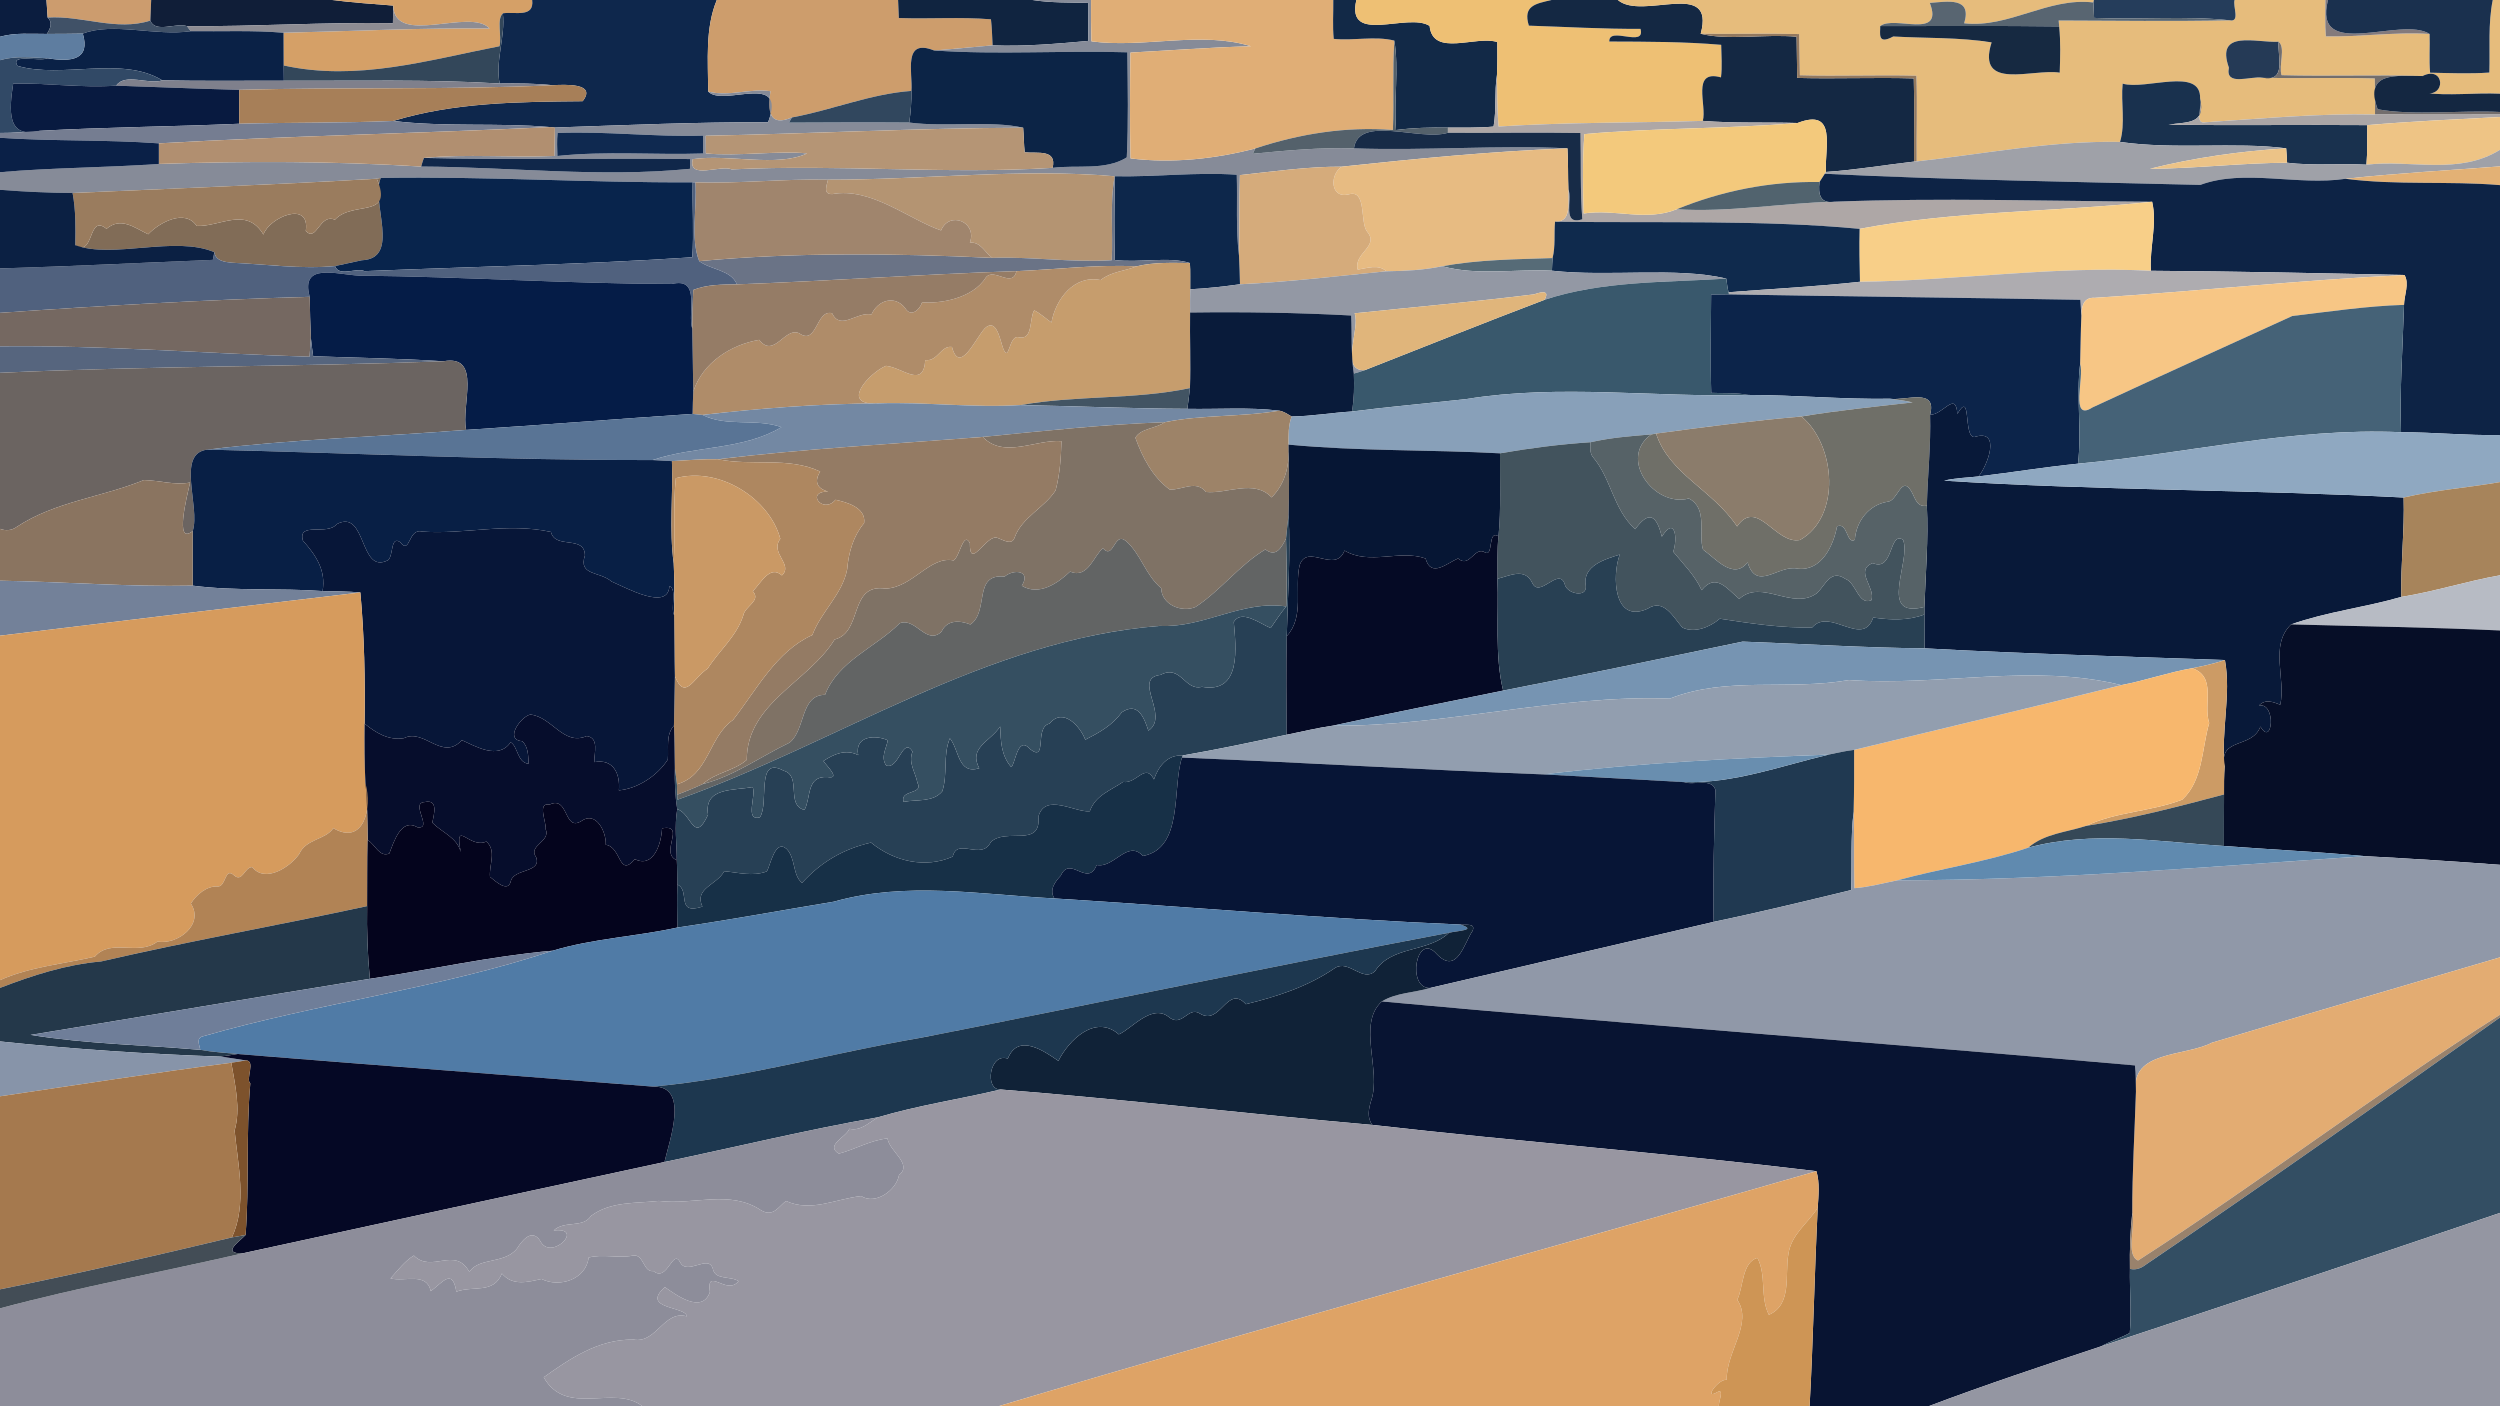 <?xml version="1.0" encoding="UTF-8" ?>
<!DOCTYPE svg PUBLIC "-//W3C//DTD SVG 1.1//EN" "http://www.w3.org/Graphics/SVG/1.1/DTD/svg11.dtd">
<svg width="960pt" height="540pt" viewBox="0 0 960 540" version="1.1" xmlns="http://www.w3.org/2000/svg">
<g id="#0b1d3fff">
<path fill="#0b1d3f" opacity="1.00" d=" M 0.00 0.00 L 17.84 0.00 C 17.95 1.69 18.18 5.06 18.29 6.74 C 20.36 8.67 19.33 11.00 17.99 13.03 C 11.99 13.06 5.86 12.46 0.00 14.11 L 0.00 0.00 Z" />
</g>
<g id="#cc9c6eff">
<path fill="#cc9c6e" opacity="1.00" d=" M 17.84 0.00 L 58.05 0.00 C 57.95 2.64 57.84 5.27 57.72 7.91 C 44.72 12.09 31.59 5.87 18.29 6.74 C 18.18 5.06 17.95 1.69 17.84 0.00 Z" />
</g>
<g id="#101e38ff">
<path fill="#101e38" opacity="1.00" d=" M 58.05 0.00 L 127.51 0.00 C 135.31 0.96 143.15 1.54 150.98 2.14 C 150.96 3.83 150.90 7.22 150.88 8.91 C 124.49 8.46 98.16 10.24 71.79 10.04 C 67.75 8.59 59.62 12.87 57.72 7.91 C 57.84 5.27 57.95 2.64 58.05 0.00 Z" />
</g>
<g id="#d5a067ff">
<path fill="#d5a067" opacity="1.00" d=" M 127.51 0.00 L 204.35 0.00 C 205.23 6.99 197.63 4.38 193.10 5.12 C 190.58 7.52 192.78 13.76 191.81 17.75 C 164.25 23.10 137.20 31.34 108.93 25.14 C 108.90 20.95 108.89 16.77 108.89 12.58 C 135.26 11.99 161.59 10.65 187.99 10.95 C 180.61 2.79 151.54 18.07 150.98 2.14 C 143.15 1.54 135.31 0.96 127.51 0.00 Z" />
</g>
<g id="#0e274cff">
<path fill="#0e274c" opacity="1.00" d=" M 204.35 0.00 L 275.25 0.00 C 270.76 10.85 271.88 23.17 271.95 35.15 C 277.70 41.33 302.44 27.07 294.96 46.93 C 267.65 46.85 240.37 48.05 213.09 48.97 C 212.62 48.92 211.69 48.83 211.22 48.79 C 191.18 47.07 170.98 48.87 150.96 46.45 C 174.58 39.25 199.25 39.10 223.74 38.86 C 229.32 31.76 216.78 32.49 212.23 32.72 C 205.46 32.01 198.66 31.98 191.86 32.07 C 190.12 23.24 194.15 14.14 193.10 5.12 C 197.63 4.38 205.23 6.99 204.35 0.00 Z" />
</g>
<g id="#cd9d6cff">
<path fill="#cd9d6c" opacity="1.00" d=" M 275.25 0.00 L 344.86 0.00 C 344.94 1.73 345.08 5.19 345.15 6.92 C 356.93 7.36 368.75 6.44 380.53 7.42 C 380.88 10.74 381.03 14.09 381.15 17.42 C 373.66 18.05 366.18 18.84 358.68 19.38 C 346.57 14.53 350.52 27.85 349.99 34.91 C 334.27 36.02 319.52 42.27 304.08 45.10 C 295.30 48.85 294.76 42.69 295.84 35.01 C 287.91 33.87 279.71 37.25 271.95 35.15 C 271.88 23.17 270.76 10.85 275.25 0.00 Z" />
</g>
<g id="#102440ff">
<path fill="#102440" opacity="1.00" d=" M 344.86 0.00 L 396.49 0.00 C 403.59 1.13 410.79 0.91 417.96 1.13 C 417.94 4.78 417.91 12.06 417.89 15.71 C 405.70 16.82 393.37 17.91 381.15 17.42 C 381.03 14.09 380.88 10.74 380.53 7.42 C 368.75 6.44 356.93 7.36 345.15 6.92 C 345.08 5.19 344.94 1.73 344.86 0.00 Z" />
</g>
<g id="#868b98ff">
<path fill="#868b98" opacity="1.00" d=" M 396.49 0.00 L 418.97 0.00 C 418.91 5.29 418.96 10.59 419.11 15.88 C 439.26 18.60 461.18 11.76 480.43 17.77 C 464.97 18.15 449.53 19.37 434.10 20.19 C 433.90 33.73 433.81 47.29 434.13 60.83 C 450.02 62.81 466.57 61.03 482.01 57.01 C 481.78 57.52 481.31 58.53 481.07 59.04 C 493.99 57.80 506.92 56.56 519.92 56.97 C 546.98 57.95 576.33 55.63 601.91 56.97 C 572.96 58.09 543.99 60.92 515.21 64.00 C 502.12 63.96 489.11 65.84 476.12 67.24 C 475.83 77.56 476.04 87.90 475.78 98.23 C 474.51 87.89 475.22 77.47 474.92 67.09 C 459.28 66.03 443.65 68.00 428.06 67.69 C 392.24 64.57 354.52 69.05 317.95 69.01 C 300.95 68.61 284.00 70.57 267.00 70.02 L 265.99 70.02 C 226.05 70.19 186.10 67.63 146.21 68.33 C 145.83 68.41 145.06 68.56 144.68 68.63 C 105.76 70.91 66.81 72.39 27.87 74.11 C 18.57 74.04 9.28 73.60 0.00 72.90 L 0.00 66.12 C 20.29 64.36 40.69 64.40 61.00 62.95 C 94.58 61.82 128.16 61.88 161.73 63.96 C 196.12 64.12 230.58 68.27 264.94 64.83 C 265.04 63.58 265.05 62.33 264.98 61.08 C 230.91 60.63 196.83 61.54 162.77 60.64 C 179.42 59.03 196.18 60.63 212.87 59.89 C 212.92 57.16 213.03 51.70 213.09 48.97 C 240.37 48.05 267.65 46.85 294.96 46.93 C 302.44 27.07 277.70 41.33 271.95 35.15 C 279.71 37.25 287.91 33.87 295.84 35.01 C 294.76 42.69 295.30 48.85 304.08 45.10 C 303.80 45.60 303.24 46.59 302.96 47.09 C 318.36 47.02 333.76 46.94 349.16 47.06 C 363.21 48.91 380.39 46.19 392.89 49.04 C 352.24 49.20 311.65 51.32 271.01 52.13 C 271.02 53.83 271.04 57.22 271.05 58.92 C 283.37 60.11 299.53 57.75 309.92 58.92 C 298.31 64.35 279.96 59.08 266.03 61.11 C 264.01 69.22 276.83 63.14 281.00 65.05 C 322.04 63.00 363.28 67.01 404.22 64.45 C 413.47 63.24 424.45 65.60 432.68 60.44 C 433.35 47.00 433.05 33.53 432.91 20.08 C 408.19 19.30 383.33 21.10 358.68 19.38 C 366.18 18.84 373.66 18.05 381.15 17.42 C 393.37 17.91 405.70 16.82 417.89 15.71 C 417.91 12.06 417.94 4.78 417.96 1.13 C 410.79 0.91 403.59 1.13 396.49 0.00 M 214.10 51.06 C 213.81 54.00 213.96 56.95 214.03 59.90 C 232.60 57.92 251.33 59.57 269.96 58.95 C 269.97 57.23 269.98 53.79 269.99 52.06 C 251.33 52.67 232.76 50.30 214.10 51.06 Z" />
</g>
<g id="#e0ae76ff">
<path fill="#e0ae76" opacity="1.00" d=" M 418.97 0.00 L 511.98 0.00 C 512.04 4.97 511.66 9.97 512.15 14.93 C 519.84 15.73 527.88 13.72 535.43 15.59 C 534.63 27.02 535.36 38.48 534.87 49.91 C 516.78 48.52 499.09 51.35 482.01 57.01 C 466.57 61.03 450.02 62.81 434.13 60.83 C 433.81 47.29 433.90 33.73 434.10 20.19 C 449.53 19.37 464.97 18.15 480.43 17.77 C 461.18 11.76 439.26 18.60 419.11 15.88 C 418.96 10.59 418.91 5.29 418.97 0.00 Z" />
</g>
<g id="#122947ff">
<path fill="#122947" opacity="1.00" d=" M 511.98 0.00 L 520.85 0.00 C 516.76 17.42 540.63 4.63 548.96 9.94 C 550.22 22.09 566.71 13.50 574.96 16.15 C 575.01 20.36 575.01 24.57 574.83 28.78 C 573.80 35.34 574.68 42.07 573.53 48.60 C 567.69 49.15 561.83 48.95 556.00 49.01 C 549.33 48.89 542.69 49.07 536.08 49.93 C 535.17 38.52 537.26 26.90 535.43 15.59 C 527.88 13.72 519.84 15.73 512.15 14.93 C 511.66 9.97 512.04 4.97 511.98 0.00 Z" />
</g>
<g id="#eec074ff">
<path fill="#eec074" opacity="1.00" d=" M 520.85 0.00 L 595.80 0.00 C 589.74 1.43 584.68 2.13 587.08 9.85 C 601.37 10.32 615.65 11.16 629.96 11.09 C 631.95 18.52 617.69 9.89 617.97 15.95 C 632.29 16.00 646.65 15.99 660.94 17.21 C 660.99 21.37 661.37 25.57 660.86 29.71 C 649.32 26.54 655.53 40.44 653.88 46.42 C 627.73 47.22 601.52 46.90 575.42 48.58 C 574.89 41.99 574.90 35.38 574.83 28.78 C 575.01 24.57 575.01 20.36 574.96 16.15 C 566.71 13.50 550.22 22.09 548.96 9.94 C 540.63 4.63 516.76 17.42 520.85 0.00 Z" />
</g>
<g id="#142843ff">
<path fill="#142843" opacity="1.00" d=" M 595.80 0.00 L 621.24 0.00 C 630.66 8.06 658.86 -8.45 653.07 12.97 C 663.54 15.64 677.93 12.97 689.90 14.11 C 689.94 19.38 690.02 24.65 690.12 29.92 C 705.03 30.33 719.96 29.66 734.89 30.11 C 735.20 40.76 734.94 51.41 735.00 62.05 C 723.72 63.34 712.50 65.26 701.16 66.03 C 700.60 56.85 705.65 41.28 690.25 47.23 C 678.12 46.86 665.97 47.39 653.88 46.42 C 655.53 40.44 649.32 26.54 660.86 29.71 C 661.37 25.57 660.99 21.37 660.94 17.21 C 646.65 15.99 632.29 16.00 617.97 15.95 C 617.69 9.89 631.95 18.52 629.96 11.09 C 615.65 11.16 601.37 10.32 587.08 9.85 C 584.68 2.13 589.74 1.43 595.80 0.00 Z" />
</g>
<g id="#e6bc7cff">
<path fill="#e6bc7c" opacity="1.00" d=" M 621.24 0.00 L 804.05 0.00 L 803.87 0.95 C 786.44 -1.12 771.45 10.87 754.24 8.95 C 757.42 -1.35 747.72 0.65 741.04 1.11 C 746.59 15.46 727.34 5.72 722.00 10.02 C 722.11 12.66 720.72 17.43 727.00 14.01 C 739.58 14.73 752.34 14.28 764.78 16.27 C 758.78 35.11 780.62 26.24 790.93 27.90 C 791.12 21.99 791.32 16.04 790.71 10.15 C 790.66 9.58 790.57 8.44 790.53 7.87 C 812.42 7.95 834.32 8.24 856.21 7.79 C 860.32 8.63 857.33 2.44 858.07 0.00 L 892.96 0.00 C 893.00 4.66 892.72 9.33 893.13 13.98 C 906.42 14.23 919.64 12.20 932.96 13.04 C 933.13 17.99 932.71 22.97 933.15 27.91 C 940.71 28.06 948.33 28.40 955.91 27.86 C 956.21 18.58 955.36 9.17 957.21 0.00 L 960.00 0.00 L 960.00 35.99 C 950.21 35.54 940.31 36.92 930.60 35.62 C 939.57 37.92 938.86 24.87 930.23 29.20 C 912.19 28.65 894.14 29.38 876.12 28.87 C 874.94 25.25 877.80 18.20 874.98 16.03 C 866.44 16.53 850.63 11.11 855.90 26.00 C 854.39 33.34 864.17 29.10 868.73 29.83 C 883.11 30.22 897.52 29.71 911.92 30.11 C 912.02 34.73 912.05 39.36 912.01 43.98 C 890.29 43.49 868.66 45.55 847.02 46.94 C 842.38 48.04 845.80 40.43 844.84 37.76 C 845.17 25.54 823.87 34.71 815.10 32.12 C 814.35 39.51 816.25 47.30 814.09 54.50 C 787.81 53.96 761.99 59.11 736.00 61.98 C 735.86 51.01 736.30 40.04 735.89 29.08 C 720.97 28.67 706.05 29.35 691.15 28.89 C 691.05 23.62 690.96 18.35 690.88 13.08 C 678.27 12.78 665.67 13.12 653.07 12.97 C 658.86 -8.45 630.66 8.06 621.24 0.00 Z" />
</g>
<g id="#253d5bff">
<path fill="#253d5b" opacity="1.00" d=" M 804.05 0.00 L 858.07 0.00 C 857.33 2.44 860.32 8.63 856.21 7.79 C 838.90 5.99 821.48 7.64 804.13 6.88 C 804.07 5.40 803.94 2.44 803.87 0.95 L 804.05 0.00 Z" />
</g>
<g id="#837a7cff">
<path fill="#837a7c" opacity="1.00" d=" M 892.96 0.00 L 893.95 0.00 C 887.91 23.79 922.21 5.99 932.96 13.04 C 919.64 12.20 906.42 14.23 893.13 13.98 C 892.72 9.33 893.00 4.66 892.96 0.00 Z" />
</g>
<g id="#1a304eff">
<path fill="#1a304e" opacity="1.00" d=" M 893.95 0.00 L 957.21 0.00 C 955.36 9.17 956.21 18.58 955.91 27.86 C 948.33 28.40 940.71 28.06 933.15 27.91 C 932.71 22.97 933.13 17.99 932.96 13.04 C 922.21 5.99 887.91 23.79 893.95 0.00 Z" />
</g>
<g id="#586571ff">
<path fill="#586571" opacity="1.00" d=" M 741.04 1.11 C 747.72 0.65 757.42 -1.35 754.24 8.95 C 771.45 10.87 786.44 -1.12 803.87 0.95 C 803.94 2.44 804.07 5.40 804.13 6.88 C 821.48 7.64 838.90 5.99 856.21 7.79 C 834.32 8.24 812.42 7.95 790.53 7.87 C 790.57 8.44 790.66 9.58 790.71 10.15 C 767.80 9.84 744.90 10.04 722.00 10.02 C 727.34 5.72 746.59 15.46 741.04 1.11 Z" />
</g>
<g id="#8d8c93ff">
<path fill="#8d8c93" opacity="1.00" d=" M 150.98 2.14 C 151.54 18.07 180.61 2.79 187.99 10.95 C 161.59 10.65 135.26 11.99 108.89 12.58 C 97.02 11.57 85.11 12.13 73.22 11.98 C 72.86 11.50 72.14 10.53 71.79 10.04 C 98.16 10.24 124.49 8.46 150.88 8.91 C 150.90 7.22 150.96 3.83 150.98 2.14 Z" />
</g>
<g id="#33475aff">
<path fill="#33475a" opacity="1.00" d=" M 191.81 17.75 C 192.78 13.76 190.58 7.52 193.10 5.12 C 194.15 14.14 190.12 23.24 191.86 32.07 C 164.28 30.40 136.63 31.14 109.00 30.99 C 108.97 29.04 108.94 27.09 108.93 25.14 C 137.20 31.34 164.25 23.10 191.81 17.75 Z" />
</g>
<g id="#405167ff">
<path fill="#405167" opacity="1.00" d=" M 18.29 6.74 C 31.59 5.87 44.72 12.09 57.72 7.91 C 59.62 12.87 67.75 8.59 71.79 10.04 C 72.14 10.53 72.86 11.50 73.22 11.98 C 59.85 13.98 43.39 8.39 31.79 12.91 C 27.19 12.98 22.59 13.05 17.99 13.03 C 19.33 11.00 20.36 8.67 18.29 6.74 Z" />
</g>
<g id="#162941ff">
<path fill="#162941" opacity="1.00" d=" M 722.00 10.02 C 744.90 10.04 767.80 9.84 790.71 10.15 C 791.32 16.04 791.12 21.99 790.93 27.90 C 780.62 26.24 758.78 35.11 764.78 16.27 C 752.34 14.28 739.58 14.73 727.00 14.01 C 720.72 17.43 722.11 12.66 722.00 10.02 Z" />
</g>
<g id="#0a2146ff">
<path fill="#0a2146" opacity="1.00" d=" M 31.79 12.91 C 43.39 8.39 59.85 13.98 73.22 11.98 C 85.11 12.13 97.02 11.57 108.89 12.58 C 108.89 16.77 108.90 20.95 108.93 25.14 C 108.94 27.09 108.97 29.04 109.00 30.99 C 93.44 30.95 77.87 31.18 62.31 30.85 C 46.76 21.29 23.83 30.34 6.71 25.30 C 3.69 20.42 15.19 23.78 18.33 22.38 C 27.39 23.90 34.80 22.92 31.79 12.91 Z" />
</g>
<g id="#5e7da0ff">
<path fill="#5e7da0" opacity="1.00" d=" M 0.00 14.11 C 5.86 12.46 11.99 13.06 17.99 13.03 C 22.59 13.05 27.19 12.98 31.79 12.91 C 34.80 22.92 27.39 23.90 18.33 22.38 C 12.22 22.12 5.97 21.35 0.00 23.11 L 0.00 14.11 Z" />
</g>
<g id="#92785fff">
<path fill="#92785f" opacity="1.00" d=" M 653.07 12.97 C 665.67 13.12 678.27 12.78 690.88 13.08 C 690.96 18.35 691.05 23.62 691.15 28.89 C 706.05 29.35 720.97 28.67 735.89 29.08 C 736.30 40.04 735.86 51.01 736.00 61.98 L 735.00 62.05 C 734.94 51.41 735.20 40.76 734.89 30.11 C 719.96 29.66 705.03 30.33 690.12 29.92 C 690.02 24.65 689.94 19.38 689.90 14.11 C 677.93 12.97 663.54 15.64 653.07 12.97 Z" />
</g>
<g id="#54616bff">
<path fill="#54616b" opacity="1.00" d=" M 535.43 15.59 C 537.26 26.90 535.17 38.52 536.08 49.93 C 542.69 49.07 549.33 48.89 556.00 49.01 C 556.00 49.51 556.00 50.50 556.00 50.99 C 545.24 54.30 521.67 43.94 519.92 56.97 C 506.92 56.56 493.99 57.80 481.07 59.04 C 481.31 58.53 481.78 57.52 482.01 57.01 C 499.09 51.35 516.78 48.52 534.87 49.91 C 535.36 38.48 534.63 27.02 535.43 15.59 Z" />
</g>
<g id="#253a56ff">
<path fill="#253a56" opacity="1.00" d=" M 855.90 26.00 C 850.63 11.11 866.44 16.53 874.98 16.03 C 874.49 21.75 878.30 31.62 868.73 29.83 C 864.17 29.10 854.39 33.34 855.90 26.00 Z" />
</g>
<g id="#736e6dff">
<path fill="#736e6d" opacity="1.00" d=" M 874.98 16.03 C 877.80 18.20 874.94 25.25 876.12 28.87 C 894.14 29.38 912.19 28.65 930.23 29.20 C 919.92 29.14 907.80 27.42 913.02 41.96 C 926.92 44.50 944.63 42.25 960.00 43.00 L 960.00 43.98 C 944.00 43.99 928.00 44.05 912.01 43.98 C 912.05 39.36 912.02 34.73 911.92 30.11 C 897.52 29.71 883.11 30.22 868.73 29.83 C 878.30 31.62 874.49 21.75 874.98 16.03 Z" />
</g>
<g id="#0c2446ff">
<path fill="#0c2446" opacity="1.00" d=" M 349.99 34.91 C 350.52 27.85 346.57 14.53 358.68 19.38 C 383.33 21.10 408.19 19.30 432.91 20.08 C 433.05 33.53 433.35 47.00 432.68 60.44 C 424.45 65.60 413.47 63.24 404.22 64.45 C 405.87 57.21 398.50 58.98 393.49 58.50 C 393.14 55.35 393.18 52.19 392.89 49.04 C 380.39 46.19 363.21 48.91 349.16 47.06 C 349.72 43.03 350.05 38.98 349.99 34.91 Z" />
</g>
<g id="#314966ff">
<path fill="#314966" opacity="1.00" d=" M 0.00 23.11 C 5.97 21.35 12.22 22.12 18.33 22.38 C 15.19 23.78 3.69 20.42 6.71 25.30 C 23.83 30.34 46.76 21.29 62.31 30.85 C 57.20 32.65 48.04 27.88 44.62 32.89 C 31.42 33.83 18.25 31.83 5.07 32.10 C 3.50 42.30 2.48 53.43 15.22 50.23 C 10.15 50.63 5.08 51.09 0.00 51.06 L 0.00 23.11 Z" />
</g>
<g id="#aea7a6ff">
<path fill="#aea7a6" opacity="1.00" d=" M 573.53 48.60 C 574.68 42.07 573.80 35.34 574.83 28.78 C 574.90 35.38 574.89 41.99 575.42 48.58 C 601.52 46.90 627.73 47.22 653.88 46.42 C 665.97 47.39 678.12 46.86 690.25 47.23 C 663.02 49.55 635.60 49.05 608.41 51.49 C 607.64 61.63 607.85 71.82 608.13 81.98 C 620.16 80.10 632.14 85.13 643.84 80.36 C 664.01 81.62 684.13 77.98 704.30 77.45 C 744.90 75.92 785.76 77.19 826.42 77.47 C 789.08 81.45 750.91 80.88 714.09 87.88 C 677.35 84.38 635.71 85.68 597.13 85.13 C 603.81 85.25 601.88 77.90 602.26 72.76 C 603.95 76.53 599.58 86.77 607.61 84.22 C 606.75 73.18 607.17 62.12 606.90 51.08 C 589.93 50.77 572.96 51.15 556.00 50.99 C 556.00 50.50 556.00 49.51 556.00 49.01 C 561.83 48.95 567.69 49.15 573.53 48.60 Z" />
</g>
<g id="#142741ff">
<path fill="#142741" opacity="1.00" d=" M 930.23 29.20 C 938.86 24.87 939.57 37.92 930.60 35.62 C 940.31 36.92 950.21 35.54 960.00 35.99 L 960.00 43.00 C 944.63 42.25 926.92 44.50 913.02 41.96 C 907.80 27.42 919.92 29.14 930.23 29.20 Z" />
</g>
<g id="#7f808cff">
<path fill="#7f808c" opacity="1.00" d=" M 44.62 32.89 C 48.04 27.88 57.20 32.65 62.31 30.85 C 77.87 31.18 93.44 30.95 109.00 30.99 C 136.63 31.14 164.28 30.40 191.86 32.07 C 198.66 31.98 205.46 32.01 212.23 32.72 C 172.13 34.58 131.94 33.41 91.84 34.50 C 76.09 34.10 60.36 33.40 44.62 32.89 Z" />
</g>
<g id="#081a40ff">
<path fill="#081a40" opacity="1.00" d=" M 5.07 32.10 C 18.25 31.83 31.42 33.83 44.62 32.89 C 60.36 33.40 76.09 34.10 91.84 34.50 C 91.86 38.84 91.86 43.18 91.84 47.52 C 66.30 48.65 40.74 48.81 15.22 50.23 C 2.48 53.43 3.50 42.30 5.07 32.10 Z" />
</g>
<g id="#19314eff">
<path fill="#19314e" opacity="1.00" d=" M 815.10 32.12 C 823.87 34.71 845.17 25.54 844.84 37.76 C 847.18 48.16 839.41 46.67 832.67 47.90 C 858.12 48.21 883.57 47.85 909.03 48.05 C 908.93 53.11 909.16 58.19 908.71 63.24 C 898.56 62.67 888.33 63.73 878.24 62.49 C 878.14 60.65 878.08 58.80 877.90 56.96 C 858.17 54.42 835.13 57.54 814.09 54.50 C 816.25 47.30 814.35 39.51 815.10 32.12 Z" />
</g>
<g id="#a77f58ff">
<path fill="#a77f58" opacity="1.00" d=" M 91.84 34.50 C 131.94 33.41 172.13 34.58 212.23 32.72 C 216.78 32.49 229.32 31.76 223.74 38.86 C 199.25 39.10 174.58 39.25 150.96 46.45 C 131.27 47.29 111.50 46.99 91.84 47.52 C 91.86 43.18 91.86 38.84 91.84 34.50 Z" />
</g>
<g id="#31475eff">
<path fill="#31475e" opacity="1.00" d=" M 304.08 45.10 C 319.52 42.27 334.27 36.02 349.99 34.91 C 350.05 38.98 349.72 43.03 349.16 47.06 C 333.76 46.94 318.36 47.02 302.96 47.09 C 303.24 46.59 303.80 45.60 304.08 45.10 Z" />
</g>
<g id="#aba6a6ff">
<path fill="#aba6a6" opacity="1.00" d=" M 832.67 47.90 C 839.41 46.67 847.18 48.16 844.84 37.76 C 845.80 40.43 842.38 48.04 847.02 46.94 C 868.66 45.55 890.29 43.49 912.01 43.98 C 928.00 44.05 944.00 43.99 960.00 43.98 L 960.00 44.93 C 943.00 45.83 925.98 46.59 909.03 48.05 C 883.57 47.85 858.12 48.21 832.67 47.90 Z" />
</g>
<g id="#eec485ff">
<path fill="#eec485" opacity="1.00" d=" M 909.03 48.05 C 925.98 46.59 943.00 45.83 960.00 44.93 L 960.00 57.53 C 944.11 67.38 926.02 61.22 908.71 63.24 C 909.16 58.19 908.93 53.11 909.03 48.05 Z" />
</g>
<g id="#757d91ff">
<path fill="#757d91" opacity="1.00" d=" M 91.84 47.52 C 111.50 46.99 131.27 47.29 150.96 46.45 C 170.98 48.87 191.18 47.07 211.22 48.79 C 161.16 51.22 111.02 52.19 61.00 55.05 C 40.69 53.56 20.31 54.28 0.00 52.91 L 0.00 51.06 C 5.08 51.09 10.15 50.63 15.22 50.23 C 40.74 48.81 66.30 48.65 91.84 47.52 Z" />
</g>
<g id="#f3c97cff">
<path fill="#f3c97c" opacity="1.00" d=" M 690.25 47.23 C 705.65 41.28 700.60 56.85 701.16 66.03 L 700.72 66.73 C 700.02 67.77 699.35 68.83 698.69 69.89 C 679.65 69.60 661.36 73.22 643.84 80.36 C 632.14 85.13 620.16 80.10 608.13 81.98 C 607.85 71.82 607.64 61.63 608.41 51.49 C 635.60 49.05 663.02 49.55 690.25 47.23 Z" />
</g>
<g id="#b18f70ff">
<path fill="#b18f70" opacity="1.00" d=" M 61.00 55.05 C 111.02 52.19 161.16 51.22 211.22 48.79 C 211.69 48.83 212.62 48.92 213.09 48.97 C 213.03 51.70 212.92 57.16 212.87 59.89 C 196.18 60.63 179.42 59.03 162.77 60.64 C 162.38 61.73 162.03 62.84 161.73 63.96 C 128.16 61.88 94.58 61.82 61.00 62.95 C 61.00 60.32 61.00 57.68 61.00 55.05 Z" />
</g>
<g id="#b59575ff">
<path fill="#b59575" opacity="1.00" d=" M 271.01 52.13 C 311.65 51.32 352.24 49.20 392.89 49.04 C 393.18 52.19 393.14 55.35 393.49 58.50 C 398.50 58.98 405.87 57.21 404.22 64.45 C 363.28 67.01 322.04 63.00 281.00 65.05 C 276.83 63.14 264.01 69.22 266.03 61.11 C 279.96 59.08 298.31 64.35 309.92 58.92 C 299.53 57.75 283.37 60.11 271.05 58.92 C 271.04 57.22 271.02 53.83 271.01 52.13 Z" />
</g>
<g id="#0f2950ff">
<path fill="#0f2950" opacity="1.00" d=" M 214.10 51.06 C 232.76 50.30 251.33 52.67 269.99 52.06 C 269.98 53.79 269.97 57.23 269.96 58.95 C 251.33 59.57 232.60 57.92 214.03 59.90 C 213.96 56.95 213.81 54.00 214.10 51.06 Z" />
</g>
<g id="#172b47ff">
<path fill="#172b47" opacity="1.00" d=" M 519.92 56.97 C 521.67 43.94 545.24 54.30 556.00 50.99 C 572.96 51.15 589.93 50.77 606.90 51.08 C 607.17 62.12 606.75 73.18 607.61 84.22 C 599.58 86.77 603.95 76.53 602.26 72.76 C 602.06 67.50 602.22 62.23 601.91 56.97 C 576.33 55.63 546.98 57.95 519.92 56.97 Z" />
</g>
<g id="#0a2047ff">
<path fill="#0a2047" opacity="1.00" d=" M 0.00 52.91 C 20.31 54.28 40.69 53.56 61.00 55.05 C 61.00 57.68 61.00 60.32 61.00 62.95 C 40.69 64.40 20.29 64.36 0.00 66.12 L 0.00 52.91 Z" />
</g>
<g id="#9fa1a8ff">
<path fill="#9fa1a8" opacity="1.00" d=" M 736.00 61.98 C 761.99 59.11 787.81 53.96 814.09 54.50 C 835.13 57.54 858.17 54.42 877.90 56.96 C 860.37 58.02 842.54 60.57 825.55 64.81 C 843.13 64.74 860.63 62.55 878.24 62.49 C 888.33 63.73 898.56 62.67 908.71 63.24 C 926.02 61.22 944.11 67.38 960.00 57.53 L 960.00 63.89 C 940.24 65.43 920.41 66.48 900.70 68.66 C 882.21 71.40 861.75 64.76 844.92 71.00 C 796.81 69.81 748.77 69.07 700.72 66.73 L 701.16 66.03 C 712.50 65.26 723.72 63.34 735.00 62.05 L 736.00 61.98 Z" />
</g>
<g id="#e7bb82ff">
<path fill="#e7bb82" opacity="1.00" d=" M 515.21 64.00 C 543.99 60.92 572.96 58.09 601.91 56.97 C 602.22 62.23 602.06 67.50 602.26 72.76 C 601.88 77.90 603.81 85.25 597.13 85.13 C 596.70 89.76 597.34 94.54 596.19 99.10 C 582.06 99.58 567.74 99.67 553.82 102.23 C 546.76 103.73 539.54 104.06 532.35 104.17 C 529.24 101.30 525.03 103.01 521.35 103.54 C 519.68 97.16 529.73 94.69 525.05 89.05 C 522.05 85.59 525.02 72.39 517.79 74.67 C 510.83 76.32 510.49 67.06 515.21 64.00 Z" />
</g>
<g id="#ecc387ff">
<path fill="#ecc387" opacity="1.00" d=" M 825.55 64.81 C 842.54 60.57 860.37 58.02 877.90 56.96 C 878.08 58.80 878.14 60.65 878.24 62.49 C 860.63 62.55 843.13 64.74 825.55 64.81 Z" />
</g>
<g id="#10274aff">
<path fill="#10274a" opacity="1.00" d=" M 161.73 63.96 C 162.03 62.84 162.38 61.73 162.77 60.64 C 196.83 61.54 230.91 60.63 264.98 61.08 C 265.05 62.33 265.04 63.58 264.94 64.83 C 230.58 68.27 196.12 64.12 161.73 63.96 Z" />
</g>
<g id="#d5ab7bff">
<path fill="#d5ab7b" opacity="1.00" d=" M 476.12 67.24 C 489.11 65.84 502.12 63.96 515.21 64.00 C 510.49 67.06 510.83 76.32 517.79 74.67 C 525.02 72.39 522.05 85.59 525.05 89.05 C 529.73 94.69 519.68 97.16 521.35 103.54 C 525.03 103.01 529.24 101.30 532.35 104.17 C 513.64 106.02 494.94 108.27 476.15 109.16 C 476.04 105.51 476.01 101.87 475.78 98.23 C 476.04 87.90 475.83 77.56 476.12 67.24 Z" />
</g>
<g id="#e3b175ff">
<path fill="#e3b175" opacity="1.00" d=" M 900.70 68.66 C 920.41 66.48 940.24 65.43 960.00 63.89 L 960.00 71.09 C 940.26 69.43 920.33 71.21 900.70 68.66 Z" />
</g>
<g id="#b49472ff">
<path fill="#b49472" opacity="1.00" d=" M 317.95 69.01 C 354.52 69.05 392.24 64.57 428.06 67.69 C 426.07 78.34 427.49 89.19 426.90 99.93 C 411.59 100.90 396.37 98.51 381.08 99.03 C 378.16 96.99 376.55 92.73 372.43 93.20 C 375.35 85.19 364.55 80.85 361.37 88.48 C 348.99 84.25 334.39 71.77 319.59 74.54 C 315.93 74.63 317.46 71.27 317.95 69.01 Z" />
</g>
<g id="#0d274bff">
<path fill="#0d274b" opacity="1.00" d=" M 428.06 67.69 C 443.65 68.00 459.28 66.03 474.92 67.09 C 475.22 77.47 474.51 87.89 475.78 98.23 C 476.01 101.87 476.04 105.51 476.15 109.16 C 469.80 110.04 463.44 110.77 457.05 111.08 C 456.98 107.71 457.18 104.36 456.93 101.01 C 448.97 98.41 437.50 101.00 428.09 99.85 C 427.83 89.13 427.94 78.41 428.06 67.69 Z" />
</g>
<g id="#0d2345ff">
<path fill="#0d2345" opacity="1.00" d=" M 698.69 69.89 C 699.35 68.83 700.02 67.77 700.72 66.73 C 748.77 69.07 796.81 69.81 844.92 71.00 C 861.75 64.76 882.21 71.40 900.70 68.66 C 920.33 71.21 940.26 69.43 960.00 71.09 L 960.00 167.05 C 947.31 167.29 934.67 165.97 922.00 165.97 C 921.44 149.64 922.66 133.37 923.15 117.07 C 923.19 113.40 925.30 108.86 923.32 105.61 C 890.89 104.91 858.41 104.18 825.95 103.98 C 825.35 95.16 828.46 86.11 826.42 77.47 C 785.76 77.19 744.90 75.92 704.30 77.45 C 698.97 78.30 698.10 74.58 698.69 69.89 Z" />
</g>
<g id="#816c57ff">
<path fill="#816c57" opacity="1.00" d=" M 144.68 68.63 C 145.06 68.56 145.83 68.41 146.21 68.33 C 142.21 77.61 154.20 99.26 138.88 99.95 C 135.47 100.69 132.06 101.43 128.66 102.17 C 115.46 103.42 102.24 101.47 89.06 100.89 C 86.27 100.60 82.79 100.21 82.31 96.84 C 67.25 90.38 43.31 99.51 28.90 94.14 C 36.35 98.92 33.63 81.92 40.90 87.86 C 46.44 83.14 51.59 87.42 56.91 89.96 C 61.22 85.39 71.08 80.10 75.51 86.75 C 84.50 87.17 94.59 79.11 101.16 90.07 C 103.30 83.56 119.21 76.64 117.42 88.70 C 121.69 93.16 122.61 81.86 128.61 84.37 C 135.45 76.87 151.38 84.23 144.68 68.63 Z" />
</g>
<g id="#08244cff">
<path fill="#08244c" opacity="1.00" d=" M 146.21 68.33 C 186.10 67.63 226.05 70.19 265.99 70.02 C 265.80 79.60 266.47 89.23 265.84 98.80 C 224.06 101.58 181.92 102.39 139.99 104.12 C 136.89 102.61 130.19 106.52 128.66 102.17 C 132.06 101.43 135.47 100.69 138.88 99.95 C 154.20 99.26 142.21 77.61 146.21 68.33 Z" />
</g>
<g id="#6a7386ff">
<path fill="#6a7386" opacity="1.00" d=" M 426.90 99.93 C 427.49 89.19 426.07 78.34 428.06 67.69 C 427.94 78.41 427.83 89.13 428.09 99.85 C 437.50 101.00 448.97 98.41 456.93 101.01 C 450.06 100.95 443.13 100.63 436.40 102.28 C 421.01 101.52 405.69 103.49 390.34 104.12 C 354.40 105.26 318.76 107.91 282.97 109.19 C 280.76 103.64 272.97 103.63 268.49 100.27 C 305.85 96.82 343.58 97.27 381.08 99.03 C 396.37 98.51 411.59 100.90 426.90 99.93 Z" />
</g>
<g id="#9a7c5eff">
<path fill="#9a7c5e" opacity="1.00" d=" M 27.87 74.11 C 66.81 72.39 105.76 70.91 144.68 68.63 C 151.38 84.23 135.45 76.87 128.61 84.37 C 122.61 81.86 121.69 93.16 117.42 88.70 C 119.21 76.64 103.30 83.56 101.16 90.07 C 94.59 79.11 84.50 87.17 75.51 86.75 C 71.08 80.10 61.22 85.39 56.91 89.96 C 51.59 87.42 46.44 83.14 40.90 87.86 C 33.63 81.92 36.35 98.92 28.90 94.14 C 29.03 87.44 29.12 80.72 27.87 74.11 Z" />
</g>
<g id="#a0856dff">
<path fill="#a0856d" opacity="1.00" d=" M 267.00 70.02 C 284.00 70.57 300.95 68.61 317.95 69.01 C 317.46 71.27 315.93 74.63 319.59 74.54 C 334.39 71.77 348.99 84.25 361.37 88.48 C 364.55 80.85 375.35 85.19 372.43 93.20 C 376.55 92.73 378.16 96.99 381.08 99.03 C 343.58 97.27 305.85 96.82 268.49 100.27 C 265.05 91.57 267.71 79.95 267.00 70.02 Z" />
</g>
<g id="#50617eff">
<path fill="#50617e" opacity="1.00" d=" M 265.99 70.02 L 267.00 70.02 C 267.71 79.95 265.05 91.57 268.49 100.27 C 272.97 103.63 280.76 103.64 282.97 109.19 C 277.36 109.27 271.50 109.23 266.20 111.34 C 265.96 116.29 265.91 121.26 265.82 126.22 C 263.82 120.19 269.35 106.31 257.97 109.05 C 217.97 108.96 178.02 106.21 138.02 105.85 C 129.25 105.45 115.23 100.62 118.94 113.98 C 79.27 115.11 39.59 117.34 0.00 120.13 L 0.00 103.07 C 27.26 102.31 54.48 100.88 81.73 99.79 C 81.88 99.05 82.17 97.58 82.31 96.84 C 82.79 100.21 86.27 100.60 89.06 100.89 C 102.24 101.47 115.46 103.42 128.66 102.17 C 130.19 106.52 136.89 102.61 139.99 104.12 C 181.92 102.39 224.06 101.58 265.84 98.80 C 266.47 89.23 265.80 79.60 265.99 70.02 Z" />
</g>
<g id="#51636eff">
<path fill="#51636e" opacity="1.00" d=" M 643.84 80.36 C 661.36 73.22 679.65 69.60 698.69 69.89 C 698.10 74.58 698.97 78.30 704.30 77.45 C 684.13 77.98 664.01 81.62 643.84 80.36 Z" />
</g>
<g id="#0b2043ff">
<path fill="#0b2043" opacity="1.00" d=" M 0.00 72.90 C 9.28 73.60 18.57 74.04 27.87 74.11 C 29.12 80.72 29.03 87.44 28.90 94.14 C 43.31 99.51 67.25 90.38 82.31 96.84 C 82.17 97.58 81.88 99.05 81.73 99.79 C 54.48 100.88 27.26 102.31 0.00 103.07 L 0.00 72.90 Z" />
</g>
<g id="#f8cf88ff">
<path fill="#f8cf88" opacity="1.00" d=" M 714.09 87.88 C 750.91 80.88 789.08 81.45 826.42 77.47 C 828.46 86.11 825.35 95.16 825.95 103.98 C 788.57 102.02 751.51 107.78 714.22 108.20 C 714.06 101.42 713.90 94.65 714.09 87.88 Z" />
</g>
<g id="#0f2a4dff">
<path fill="#0f2a4d" opacity="1.00" d=" M 597.13 85.13 C 635.71 85.68 677.35 84.38 714.09 87.88 C 713.90 94.65 714.06 101.42 714.22 108.20 C 697.44 110.06 680.57 110.91 663.75 112.21 C 663.33 110.49 663.12 108.74 662.90 106.99 C 643.87 102.41 617.82 106.41 595.95 103.95 C 596.00 102.33 596.07 100.71 596.19 99.10 C 597.34 94.54 596.70 89.76 597.13 85.13 Z" />
</g>
<g id="#566b77ff">
<path fill="#566b77" opacity="1.00" d=" M 553.82 102.23 C 567.74 99.67 582.06 99.58 596.19 99.10 C 596.07 100.71 596.00 102.33 595.95 103.95 C 581.96 103.20 567.49 106.00 553.82 102.23 Z" />
</g>
<g id="#c69d6dff">
<path fill="#c69d6d" opacity="1.00" d=" M 436.40 102.28 C 443.13 100.63 450.06 100.95 456.93 101.01 C 457.18 104.36 456.98 107.71 457.05 111.08 C 456.97 114.04 456.98 117.03 457.00 120.00 C 456.82 129.67 457.33 139.36 456.94 149.03 C 435.74 153.53 413.32 151.71 391.85 155.55 C 373.62 156.70 355.44 154.27 337.20 154.90 C 322.09 155.91 333.82 143.13 340.22 140.48 C 346.53 141.07 354.60 149.40 355.30 138.29 C 360.16 138.84 361.26 132.58 365.55 133.23 C 368.47 144.10 374.51 130.08 378.16 126.08 C 382.71 121.79 384.04 130.72 385.24 133.86 C 387.54 139.54 387.34 129.02 390.89 129.44 C 396.82 131.06 395.14 122.48 397.13 119.15 C 399.55 120.39 401.54 122.28 403.75 123.84 C 405.39 114.81 412.48 105.46 422.63 107.54 C 426.72 104.29 431.83 104.13 436.40 102.28 Z" />
</g>
<g id="#af8c69ff">
<path fill="#af8c69" opacity="1.00" d=" M 390.34 104.12 C 405.69 103.49 421.01 101.52 436.40 102.28 C 431.83 104.13 426.72 104.29 422.63 107.54 C 412.48 105.46 405.39 114.81 403.75 123.84 C 401.54 122.28 399.55 120.39 397.13 119.15 C 395.14 122.48 396.82 131.06 390.89 129.44 C 387.34 129.02 387.54 139.54 385.24 133.86 C 384.04 130.72 382.71 121.79 378.16 126.08 C 374.51 130.08 368.47 144.10 365.55 133.23 C 361.26 132.58 360.16 138.84 355.30 138.29 C 354.60 149.40 346.53 141.07 340.22 140.48 C 333.82 143.13 322.09 155.91 337.20 154.90 C 314.67 155.04 292.08 156.75 269.73 159.33 C 268.47 159.19 267.22 159.06 265.97 158.94 C 266.02 156.06 266.08 153.21 266.21 150.34 C 269.92 139.08 280.76 132.36 291.53 130.50 C 297.22 137.84 301.36 125.39 306.89 127.97 C 313.81 132.86 313.32 118.61 319.52 120.29 C 322.79 127.12 328.98 119.60 334.65 120.74 C 337.07 115.30 343.61 113.13 347.62 118.37 C 349.74 121.94 353.18 119.04 354.09 116.06 C 360.31 116.69 373.34 114.91 378.57 106.54 C 381.69 102.59 388.72 110.90 390.34 104.12 Z" />
</g>
<g id="#9398a4ff">
<path fill="#9398a4" opacity="1.00" d=" M 532.35 104.17 C 539.54 104.06 546.76 103.73 553.82 102.23 C 567.49 106.00 581.96 103.20 595.95 103.95 C 617.82 106.41 643.87 102.41 662.90 106.99 C 639.71 108.49 615.37 107.76 593.11 115.12 C 594.76 112.20 593.41 111.50 589.04 113.04 C 566.13 115.90 543.13 117.89 520.17 120.31 C 522.45 126.11 514.31 142.72 524.07 142.14 C 522.69 142.64 521.27 143.04 519.87 143.46 C 518.72 136.07 519.21 128.58 518.87 121.15 C 498.26 120.05 477.64 119.72 457.00 120.00 C 456.98 117.03 456.97 114.04 457.05 111.08 C 463.44 110.77 469.80 110.04 476.15 109.16 C 494.94 108.27 513.64 106.02 532.35 104.17 Z" />
</g>
<g id="#957c66ff">
<path fill="#957c66" opacity="1.00" d=" M 282.97 109.19 C 318.76 107.91 354.40 105.26 390.34 104.12 C 388.72 110.90 381.69 102.59 378.57 106.54 C 373.34 114.91 360.31 116.69 354.09 116.06 C 353.18 119.04 349.74 121.94 347.62 118.37 C 343.61 113.13 337.07 115.30 334.65 120.74 C 328.98 119.60 322.79 127.12 319.52 120.29 C 313.32 118.61 313.81 132.86 306.89 127.97 C 301.36 125.39 297.22 137.84 291.53 130.50 C 280.76 132.36 269.92 139.08 266.21 150.34 C 266.06 142.30 266.02 134.26 265.82 126.22 C 265.91 121.26 265.96 116.29 266.20 111.34 C 271.50 109.23 277.36 109.27 282.97 109.19 Z" />
</g>
<g id="#aeacb0ff">
<path fill="#aeacb0" opacity="1.00" d=" M 714.22 108.20 C 751.51 107.78 788.57 102.02 825.95 103.98 C 858.41 104.18 890.89 104.91 923.32 105.61 C 883.60 107.53 844.03 111.83 804.35 114.37 C 800.10 114.11 799.32 117.57 799.24 121.26 C 799.15 119.73 798.96 116.66 798.86 115.13 C 753.88 114.29 708.90 113.86 663.93 113.04 L 663.75 112.21 C 680.57 110.91 697.44 110.06 714.22 108.20 Z" />
</g>
<g id="#051c47ff">
<path fill="#051c47" opacity="1.00" d=" M 118.94 113.98 C 115.23 100.62 129.25 105.45 138.02 105.85 C 178.02 106.21 217.97 108.96 257.97 109.05 C 269.35 106.31 263.82 120.19 265.82 126.22 C 266.02 134.26 266.06 142.30 266.21 150.34 C 266.08 153.21 266.02 156.06 265.97 158.94 C 236.98 160.88 208.00 163.21 179.00 165.08 C 176.96 155.70 185.32 136.00 170.23 138.73 C 153.59 137.63 136.91 137.40 120.26 136.80 C 119.92 134.44 119.62 132.07 119.37 129.70 C 119.16 124.45 119.00 119.22 118.94 113.98 Z" />
</g>
<g id="#f7c685ff">
<path fill="#f7c685" opacity="1.00" d=" M 804.35 114.37 C 844.03 111.83 883.60 107.53 923.32 105.61 C 925.30 108.86 923.19 113.40 923.15 117.07 C 908.78 117.50 894.49 119.66 880.24 121.34 C 854.66 133.05 828.99 144.62 803.48 156.47 C 794.71 162.21 800.47 144.81 798.77 139.76 C 798.93 133.59 798.98 127.42 799.24 121.26 C 799.32 117.57 800.10 114.11 804.35 114.37 Z" />
</g>
<g id="#39586cff">
<path fill="#39586c" opacity="1.00" d=" M 593.11 115.12 C 615.37 107.76 639.71 108.49 662.90 106.99 C 663.12 108.74 663.33 110.49 663.75 112.21 L 663.93 113.04 C 662.22 113.07 658.80 113.12 657.09 113.14 C 656.99 125.70 656.69 138.29 657.13 150.84 C 661.84 151.08 666.66 150.72 671.33 151.66 C 635.25 152.69 599.05 147.42 563.18 153.22 C 548.51 154.87 533.79 156.13 519.15 158.01 C 519.97 153.20 520.10 148.32 519.87 143.46 C 521.27 143.04 522.69 142.64 524.07 142.14 C 547.07 133.11 570.01 123.89 593.11 115.12 Z" />
</g>
<g id="#e0b57bff">
<path fill="#e0b57b" opacity="1.00" d=" M 520.17 120.31 C 543.13 117.89 566.13 115.90 589.04 113.04 C 593.41 111.50 594.76 112.20 593.11 115.12 C 570.01 123.89 547.07 133.11 524.07 142.14 C 514.31 142.72 522.45 126.11 520.17 120.31 Z" />
</g>
<g id="#0c244aff">
<path fill="#0c244a" opacity="1.00" d=" M 657.09 113.14 C 658.80 113.12 662.22 113.07 663.93 113.04 C 708.90 113.86 753.88 114.29 798.86 115.13 C 798.96 116.66 799.15 119.73 799.24 121.26 C 798.98 127.42 798.93 133.59 798.77 139.76 C 797.20 152.49 799.46 165.28 797.95 178.05 C 785.17 179.34 772.49 181.43 759.74 182.95 C 763.18 178.87 768.69 164.43 758.14 167.82 C 753.79 167.78 757.18 149.45 751.63 158.92 C 750.98 149.86 746.10 159.41 741.16 159.25 C 743.92 148.76 731.79 153.99 725.77 153.12 C 707.60 153.40 689.49 151.68 671.33 151.66 C 666.66 150.72 661.84 151.08 657.13 150.84 C 656.69 138.29 656.99 125.70 657.09 113.14 Z" />
</g>
<g id="#756861ff">
<path fill="#756861" opacity="1.00" d=" M 0.00 120.13 C 39.59 117.34 79.27 115.11 118.94 113.98 C 119.00 119.22 119.16 124.45 119.37 129.70 C 119.24 131.52 119.00 135.16 118.87 136.99 C 79.25 135.78 39.64 132.54 0.00 133.00 L 0.00 120.13 Z" />
</g>
<g id="#456277ff">
<path fill="#456277" opacity="1.00" d=" M 880.24 121.34 C 894.49 119.66 908.78 117.50 923.15 117.07 C 922.66 133.37 921.44 149.64 922.00 165.97 C 880.31 164.10 839.33 174.27 797.95 178.05 C 799.46 165.28 797.20 152.49 798.77 139.76 C 800.47 144.81 794.71 162.21 803.48 156.47 C 828.99 144.62 854.66 133.05 880.24 121.34 Z" />
</g>
<g id="#091b3aff">
<path fill="#091b3a" opacity="1.00" d=" M 457.00 120.00 C 477.64 119.72 498.26 120.05 518.87 121.15 C 519.21 128.58 518.72 136.07 519.87 143.46 C 520.10 148.32 519.97 153.20 519.15 158.01 C 511.42 158.48 503.75 159.84 495.99 159.93 C 494.47 159.06 493.00 157.98 491.24 157.70 C 479.52 156.29 467.71 157.22 455.95 156.99 C 456.25 154.32 456.70 151.69 456.94 149.03 C 457.33 139.36 456.82 129.67 457.00 120.00 Z" />
</g>
<g id="#56657eff">
<path fill="#56657e" opacity="1.00" d=" M 119.37 129.70 C 119.62 132.07 119.92 134.44 120.26 136.80 C 136.91 137.40 153.59 137.63 170.23 138.73 C 113.50 140.86 56.67 140.52 0.00 143.16 L 0.00 133.00 C 39.64 132.54 79.25 135.78 118.87 136.99 C 119.00 135.16 119.24 131.52 119.37 129.70 Z" />
</g>
<g id="#6b6461ff">
<path fill="#6b6461" opacity="1.00" d=" M 0.00 143.16 C 56.67 140.52 113.50 140.86 170.23 138.73 C 185.32 136.00 176.96 155.70 179.00 165.08 C 145.92 167.70 112.62 168.62 79.68 172.65 C 67.45 174.01 77.01 194.55 74.01 203.91 C 66.84 209.69 71.88 190.31 72.98 185.29 C 67.02 186.42 61.15 184.46 55.24 184.34 C 39.14 190.94 21.17 192.57 6.36 202.36 C 4.46 203.74 2.17 203.89 0.00 203.08 L 0.00 143.16 Z" />
</g>
<g id="#425463ff">
<path fill="#425463" opacity="1.00" d=" M 391.85 155.55 C 413.32 151.71 435.74 153.53 456.94 149.03 C 456.70 151.69 456.25 154.32 455.95 156.99 C 434.58 156.92 413.21 155.93 391.85 155.55 Z" />
</g>
<g id="#88a0b9ff">
<path fill="#88a0b9" opacity="1.00" d=" M 563.18 153.22 C 599.05 147.42 635.25 152.69 671.33 151.66 C 689.49 151.68 707.60 153.40 725.77 153.12 C 728.62 153.48 731.61 153.84 734.45 154.53 C 720.21 156.16 705.92 157.55 691.78 159.93 C 673.11 161.54 654.50 163.97 635.93 166.49 C 635.47 166.58 634.56 166.74 634.10 166.82 C 626.28 167.44 618.43 168.06 610.77 169.82 C 599.12 170.59 587.49 172.06 576.00 174.08 C 548.96 172.62 521.67 173.31 494.78 170.73 C 494.77 167.09 494.69 163.38 495.99 159.93 C 503.75 159.84 511.42 158.48 519.15 158.01 C 533.79 156.13 548.51 154.87 563.18 153.22 Z" />
</g>
<g id="#6f6f68ff">
<path fill="#6f6f68" opacity="1.00" d=" M 725.77 153.12 C 731.79 153.99 743.92 148.76 741.16 159.25 C 741.51 170.93 740.19 182.54 739.92 194.20 C 735.50 194.96 735.37 190.24 733.28 187.66 C 729.94 183.46 728.50 192.44 724.85 192.66 C 717.61 193.87 712.81 200.09 712.25 207.30 C 709.03 209.24 709.57 200.30 705.42 202.13 C 704.03 209.63 699.41 219.38 690.40 218.38 C 682.92 216.66 674.62 227.44 671.07 215.95 C 665.59 222.97 658.78 214.37 653.97 211.06 C 652.02 205.01 655.96 195.24 648.52 191.42 C 635.22 195.02 621.18 175.90 634.10 166.82 C 634.56 166.74 635.47 166.58 635.93 166.49 C 641.06 182.14 657.48 187.91 667.03 202.15 C 674.78 190.98 681.86 209.25 691.19 207.35 C 707.00 198.50 705.05 170.98 691.78 159.93 C 705.92 157.55 720.21 156.16 734.45 154.53 C 731.61 153.84 728.62 153.48 725.77 153.12 Z" />
</g>
<g id="#081939ff">
<path fill="#081939" opacity="1.00" d=" M 741.16 159.25 C 746.10 159.41 750.98 149.86 751.63 158.92 C 757.18 149.45 753.79 167.78 758.14 167.82 C 768.69 164.43 763.18 178.87 759.74 182.95 C 755.33 183.48 750.85 183.49 746.54 184.58 C 805.25 188.33 864.24 187.99 922.99 191.05 C 923.38 203.78 921.81 216.47 922.09 229.21 C 908.13 233.27 893.51 234.92 879.80 239.76 C 871.37 247.86 877.88 260.69 875.62 270.61 C 872.87 269.53 869.86 268.35 867.48 270.90 C 874.19 269.81 872.65 287.06 868.00 279.00 C 864.80 287.64 851.83 283.04 854.27 294.30 C 852.79 280.72 856.84 266.88 854.38 253.46 C 815.92 252.07 777.44 251.08 739.01 248.96 C 738.97 244.62 739.01 240.29 738.97 235.96 C 738.97 235.23 738.97 233.78 738.97 233.05 C 739.45 220.10 740.55 207.17 739.92 194.20 C 740.19 182.54 741.51 170.93 741.16 159.25 Z" />
</g>
<g id="#7388a3ff">
<path fill="#7388a3" opacity="1.00" d=" M 269.73 159.33 C 292.08 156.75 314.67 155.04 337.20 154.90 C 355.44 154.27 373.62 156.70 391.85 155.55 C 413.21 155.93 434.58 156.92 455.95 156.99 C 467.71 157.22 479.52 156.29 491.24 157.70 C 476.69 160.20 461.66 159.18 447.24 162.14 C 423.89 162.96 400.59 165.49 377.37 167.78 C 343.47 170.47 309.46 172.25 275.70 176.34 C 269.79 176.25 263.90 176.75 258.02 177.07 C 256.16 176.96 252.45 176.76 250.59 176.66 C 266.80 171.14 285.30 172.89 300.07 164.03 C 290.27 160.51 279.12 164.06 269.73 159.33 Z" />
</g>
<g id="#9d8368ff">
<path fill="#9d8368" opacity="1.00" d=" M 447.24 162.14 C 461.66 159.18 476.69 160.20 491.24 157.70 C 493.00 157.98 494.47 159.06 495.99 159.93 C 494.69 163.38 494.77 167.09 494.78 170.73 C 495.29 178.24 493.75 185.56 488.31 191.00 C 481.51 183.84 471.06 189.79 463.08 188.91 C 459.22 184.19 454.09 188.20 449.18 188.00 C 442.61 183.22 438.61 175.50 435.98 168.09 C 438.07 164.43 443.83 164.61 447.24 162.14 Z" />
</g>
<g id="#597495ff">
<path fill="#597495" opacity="1.00" d=" M 179.00 165.08 C 208.00 163.21 236.98 160.88 265.97 158.94 C 267.22 159.06 268.47 159.19 269.73 159.33 C 279.12 164.06 290.27 160.51 300.07 164.03 C 285.30 172.89 266.80 171.14 250.59 176.66 C 193.62 176.78 136.65 173.98 79.68 172.65 C 112.62 168.62 145.92 167.70 179.00 165.08 Z" />
</g>
<g id="#8b7c6bff">
<path fill="#8b7c6b" opacity="1.00" d=" M 635.93 166.49 C 654.50 163.97 673.11 161.54 691.78 159.93 C 705.05 170.98 707.00 198.50 691.19 207.35 C 681.86 209.25 674.78 190.98 667.03 202.15 C 657.48 187.91 641.06 182.14 635.93 166.49 Z" />
</g>
<g id="#7f7265ff">
<path fill="#7f7265" opacity="1.00" d=" M 377.37 167.78 C 400.59 165.49 423.89 162.96 447.24 162.14 C 443.83 164.61 438.07 164.43 435.98 168.09 C 438.61 175.50 442.61 183.22 449.18 188.00 C 454.09 188.20 459.22 184.19 463.08 188.91 C 471.06 189.79 481.51 183.84 488.31 191.00 C 493.75 185.56 495.29 178.24 494.78 170.73 C 495.00 179.74 495.11 188.76 494.81 197.78 C 494.45 200.77 494.11 203.79 493.84 206.81 C 491.96 210.48 489.97 214.08 485.90 210.99 C 476.13 216.77 468.63 226.88 459.06 233.09 C 453.75 235.37 445.99 232.15 445.90 225.85 C 439.88 220.90 438.04 212.57 432.25 207.66 C 427.76 204.10 427.72 215.14 423.53 210.55 C 420.05 213.15 417.85 222.42 410.91 219.50 C 406.27 223.92 398.98 228.98 392.37 224.92 C 396.00 219.15 389.43 218.35 385.74 221.42 C 373.53 220.14 379.95 234.74 372.64 239.80 C 368.44 238.14 363.63 237.99 361.52 242.59 C 355.71 248.00 351.63 236.94 345.49 239.33 C 336.19 248.66 321.81 253.79 316.82 266.81 C 307.24 266.81 309.41 280.22 303.19 285.17 C 292.11 290.48 281.96 297.99 269.89 301.07 C 274.74 296.62 281.91 296.05 286.76 291.78 C 286.81 269.94 310.43 261.91 320.49 245.56 C 331.46 242.79 325.80 223.92 340.04 226.03 C 350.52 225.63 357.07 213.33 366.22 215.21 C 368.65 213.48 369.92 203.88 372.43 208.53 C 372.28 219.08 378.32 205.97 382.57 206.41 C 384.70 206.95 388.31 209.70 389.54 206.62 C 392.30 198.64 400.95 195.14 405.35 188.31 C 406.99 182.19 407.44 175.74 407.60 169.41 C 397.74 168.64 385.53 176.30 377.37 167.78 Z" />
</g>
<g id="#8fa8c1ff">
<path fill="#8fa8c1" opacity="1.00" d=" M 797.95 178.05 C 839.33 174.27 880.31 164.10 922.00 165.97 C 934.67 165.97 947.31 167.29 960.00 167.05 L 960.00 185.12 C 947.69 187.26 935.17 188.18 922.99 191.05 C 864.24 187.99 805.25 188.33 746.54 184.58 C 750.85 183.49 755.33 183.48 759.74 182.95 C 772.49 181.43 785.17 179.34 797.95 178.05 Z" />
</g>
<g id="#566267ff">
<path fill="#566267" opacity="1.00" d=" M 610.77 169.82 C 618.43 168.06 626.28 167.44 634.10 166.82 C 621.18 175.90 635.22 195.02 648.52 191.42 C 655.96 195.24 652.02 205.01 653.97 211.06 C 658.78 214.37 665.59 222.97 671.07 215.95 C 674.62 227.44 682.92 216.66 690.40 218.38 C 699.41 219.38 704.03 209.63 705.42 202.13 C 709.57 200.30 709.03 209.24 712.25 207.30 C 712.81 200.09 717.61 193.87 724.85 192.66 C 728.50 192.44 729.94 183.46 733.28 187.66 C 735.37 190.24 735.50 194.96 739.92 194.20 C 740.55 207.17 739.45 220.10 738.97 233.05 C 720.72 237.84 734.10 215.42 730.76 207.25 C 725.31 203.83 727.18 219.72 719.14 216.23 C 711.90 219.03 720.44 225.79 718.59 230.51 C 713.59 232.56 712.81 223.81 708.63 222.29 C 702.97 218.43 700.98 224.63 697.78 227.72 C 688.48 234.72 676.39 222.07 667.87 230.00 C 663.01 225.88 658.86 219.89 653.43 226.63 C 650.86 220.94 646.38 216.57 642.52 211.86 C 644.35 206.41 643.09 198.10 638.16 206.08 C 636.21 198.45 633.58 195.41 627.92 203.21 C 619.44 195.57 618.76 183.72 611.53 175.33 C 610.43 173.68 610.67 171.68 610.77 169.82 Z" />
</g>
<g id="#947b64ff">
<path fill="#947b64" opacity="1.00" d=" M 275.70 176.34 C 309.46 172.25 343.47 170.47 377.37 167.78 C 385.53 176.30 397.74 168.64 407.60 169.41 C 407.44 175.74 406.99 182.19 405.35 188.31 C 400.95 195.14 392.30 198.64 389.54 206.62 C 388.31 209.70 384.70 206.95 382.57 206.41 C 378.32 205.97 372.28 219.08 372.43 208.53 C 369.92 203.88 368.65 213.48 366.22 215.21 C 357.07 213.33 350.52 225.63 340.04 226.03 C 325.80 223.92 331.46 242.79 320.49 245.56 C 310.43 261.91 286.81 269.94 286.76 291.78 C 281.91 296.05 274.74 296.62 269.89 301.07 C 266.67 302.57 263.36 303.88 260.04 305.17 C 260.00 303.83 259.97 302.49 259.95 301.16 C 272.31 297.59 271.95 283.11 281.49 276.44 C 290.54 264.91 298.10 250.06 311.94 243.86 C 315.34 234.79 323.49 228.24 325.33 218.54 C 325.85 212.18 327.69 205.79 331.84 200.84 C 332.60 194.79 324.90 192.83 320.83 191.91 C 316.01 197.66 309.09 188.68 317.99 188.76 C 313.69 187.61 312.57 184.83 314.96 181.09 C 302.65 175.25 288.90 179.11 275.70 176.34 Z" />
</g>
<g id="#42535dff">
<path fill="#42535d" opacity="1.00" d=" M 576.00 174.08 C 587.49 172.06 599.12 170.59 610.77 169.82 C 610.67 171.68 610.43 173.68 611.53 175.33 C 618.76 183.72 619.44 195.57 627.92 203.21 C 633.58 195.41 636.21 198.45 638.16 206.08 C 643.09 198.10 644.35 206.41 642.52 211.86 C 646.38 216.57 650.86 220.94 653.43 226.63 C 658.86 219.89 663.01 225.88 667.87 230.00 C 676.39 222.07 688.48 234.72 697.78 227.72 C 700.98 224.63 702.97 218.43 708.63 222.29 C 712.81 223.81 713.59 232.56 718.59 230.51 C 720.44 225.79 711.90 219.03 719.14 216.23 C 727.18 219.72 725.31 203.83 730.76 207.25 C 734.10 215.42 720.72 237.84 738.97 233.05 C 738.97 233.78 738.97 235.23 738.97 235.96 C 732.70 238.40 725.83 238.09 719.30 237.13 C 715.34 248.96 702.59 233.05 695.91 240.93 C 684.30 241.27 671.71 239.31 660.40 237.58 C 656.62 240.84 650.61 243.28 646.01 240.96 C 642.54 236.93 638.87 229.69 632.71 233.73 C 619.56 239.79 618.93 220.97 622.00 212.94 C 616.56 214.70 607.49 217.15 608.95 225.02 C 609.47 229.73 601.42 228.02 600.81 224.14 C 598.40 217.64 591.13 230.10 588.31 223.69 C 585.47 217.89 579.65 221.15 575.03 222.24 C 574.98 216.79 574.84 211.34 575.42 205.93 C 576.44 195.34 575.93 184.69 576.00 174.08 Z" />
</g>
<g id="#061634ff">
<path fill="#061634" opacity="1.00" d=" M 494.78 170.73 C 521.67 173.31 548.96 172.62 576.00 174.08 C 575.93 184.69 576.44 195.34 575.42 205.93 C 571.20 203.33 573.59 213.65 570.36 212.20 C 566.24 209.39 564.43 218.40 559.89 214.45 C 555.73 216.18 549.50 222.07 547.42 214.47 C 537.50 210.88 526.00 217.22 516.31 211.41 C 512.65 220.60 502.00 208.33 499.04 217.09 C 497.02 226.01 501.01 236.71 494.12 244.27 C 494.47 228.77 495.65 213.29 494.81 197.78 C 495.11 188.76 495.00 179.74 494.78 170.73 Z" />
</g>
<g id="#081f45ff">
<path fill="#081f45" opacity="1.00" d=" M 74.01 203.91 C 77.01 194.55 67.45 174.01 79.68 172.65 C 136.65 173.98 193.62 176.78 250.59 176.66 C 252.45 176.76 256.16 176.96 258.02 177.07 C 258.51 190.12 256.92 203.34 258.70 216.31 C 259.04 222.94 258.98 229.58 258.86 236.22 C 257.39 233.50 260.07 226.17 257.06 225.07 C 256.53 234.75 240.46 225.65 234.82 223.30 C 230.48 219.39 221.95 221.13 224.61 213.32 C 224.52 205.33 213.26 211.07 211.55 204.26 C 194.64 200.56 178.44 205.32 162.15 204.13 C 156.65 202.65 157.61 213.30 153.70 208.21 C 149.89 205.55 151.14 213.48 148.99 215.11 C 137.84 220.93 140.90 195.08 129.25 201.30 C 125.71 205.78 114.23 200.21 116.32 207.60 C 121.37 213.27 125.23 219.03 123.88 226.97 C 107.28 225.76 90.52 227.05 74.01 224.89 C 73.99 217.89 74.01 210.90 74.01 203.91 Z" />
</g>
<g id="#ae8760ff">
<path fill="#ae8760" opacity="1.00" d=" M 258.02 177.07 C 263.90 176.75 269.79 176.25 275.70 176.34 C 288.90 179.11 302.65 175.25 314.96 181.09 C 312.57 184.83 313.69 187.61 317.99 188.76 C 309.09 188.68 316.01 197.66 320.83 191.91 C 324.90 192.83 332.60 194.79 331.84 200.84 C 327.69 205.79 325.85 212.18 325.33 218.54 C 323.49 228.24 315.34 234.79 311.94 243.86 C 298.10 250.06 290.54 264.91 281.49 276.44 C 271.95 283.11 272.31 297.59 259.95 301.16 C 259.75 299.56 259.34 296.36 259.14 294.76 C 259.03 289.37 259.07 284.00 258.79 278.63 C 258.96 272.30 259.01 265.98 259.16 259.67 C 263.07 269.33 266.22 260.31 271.75 256.74 C 276.15 249.81 282.83 244.41 285.40 236.38 C 285.99 232.79 292.43 230.69 289.07 227.03 C 292.13 224.04 295.60 216.77 300.26 220.96 C 304.80 216.73 295.46 212.40 299.65 206.91 C 295.47 191.29 276.05 179.08 259.51 183.63 C 258.40 194.47 259.32 205.43 258.70 216.31 C 256.92 203.34 258.51 190.12 258.02 177.07 Z" />
</g>
<g id="#ca9965ff">
<path fill="#ca9965" opacity="1.00" d=" M 259.51 183.63 C 276.05 179.08 295.47 191.29 299.65 206.91 C 295.46 212.40 304.80 216.73 300.26 220.96 C 295.60 216.77 292.13 224.04 289.07 227.03 C 292.43 230.69 285.99 232.79 285.40 236.38 C 282.83 244.41 276.15 249.81 271.75 256.74 C 266.22 260.31 263.07 269.33 259.16 259.67 C 258.97 251.85 259.01 244.03 258.86 236.22 C 258.98 229.58 259.04 222.94 258.70 216.31 C 259.32 205.43 258.40 194.47 259.51 183.63 Z" />
</g>
<g id="#8a7460ff">
<path fill="#8a7460" opacity="1.00" d=" M 6.36 202.36 C 21.17 192.57 39.14 190.94 55.24 184.34 C 61.15 184.46 67.02 186.42 72.98 185.29 C 71.88 190.31 66.84 209.69 74.01 203.91 C 74.01 210.90 73.99 217.89 74.01 224.89 C 49.32 225.41 24.68 223.39 0.00 222.99 L 0.00 203.08 C 2.17 203.89 4.46 203.74 6.36 202.36 Z" />
</g>
<g id="#a7845bff">
<path fill="#a7845b" opacity="1.00" d=" M 922.99 191.05 C 935.17 188.18 947.69 187.26 960.00 185.12 L 960.00 220.92 C 947.24 223.15 934.88 227.18 922.09 229.21 C 921.81 216.47 923.38 203.78 922.99 191.05 Z" />
</g>
<g id="#274055ff">
<path fill="#274055" opacity="1.00" d=" M 493.84 206.81 C 494.11 203.79 494.45 200.77 494.81 197.78 C 495.65 213.29 494.47 228.77 494.12 244.27 C 493.85 256.89 493.99 269.51 494.10 282.13 C 480.82 284.98 467.51 287.79 454.13 290.11 C 448.22 289.77 444.86 294.28 443.12 299.30 C 439.79 292.72 436.49 301.10 431.27 300.26 C 426.36 303.60 420.60 305.42 418.47 311.56 C 412.72 312.00 401.26 304.33 398.74 313.60 C 399.92 325.81 386.15 317.64 380.42 323.42 C 376.87 330.59 367.53 321.47 365.86 328.92 C 355.40 333.63 343.33 330.80 334.47 323.55 C 323.97 325.97 315.33 330.93 307.99 339.03 C 304.28 336.09 305.59 329.51 302.02 325.95 C 297.62 322.11 295.85 332.26 294.48 334.61 C 289.07 336.69 283.56 335.05 278.10 334.55 C 275.35 339.86 266.43 341.01 269.73 348.14 C 259.26 351.56 265.22 341.92 260.11 339.66 C 260.02 336.51 260.07 333.43 259.89 330.31 C 259.86 323.78 258.92 317.23 260.06 310.75 C 265.46 312.15 266.51 324.48 271.89 312.85 C 270.22 302.17 281.92 303.65 289.00 302.22 C 290.54 305.33 285.80 315.42 291.78 313.87 C 295.50 308.48 290.02 289.98 300.95 295.96 C 307.97 297.95 301.62 309.17 308.93 311.02 C 311.52 306.19 309.54 297.86 317.82 298.39 C 323.00 299.31 317.46 294.12 316.19 292.23 C 320.21 289.51 324.90 287.55 329.55 289.97 C 328.06 282.28 336.53 282.22 340.91 284.27 C 340.33 287.50 338.07 290.68 340.29 293.94 C 345.13 295.73 346.66 282.63 350.43 288.59 C 348.66 292.82 351.39 296.20 352.34 300.69 C 354.68 305.13 345.47 303.19 346.97 307.92 C 352.00 306.91 358.27 308.18 361.84 303.85 C 364.02 297.31 362.01 289.98 364.76 283.51 C 368.39 288.05 367.85 297.52 376.04 295.02 C 371.78 287.11 380.21 284.80 384.06 278.99 C 384.30 284.61 384.38 289.93 388.28 294.54 C 389.81 293.96 390.66 282.10 395.43 287.57 C 402.49 293.17 396.96 279.15 403.04 277.87 C 408.17 271.45 414.82 278.94 416.75 284.05 C 422.12 281.31 427.22 278.46 430.75 273.54 C 436.90 269.30 439.36 275.58 440.98 280.58 C 449.41 274.95 434.53 260.42 445.66 259.15 C 453.46 255.00 454.94 265.46 461.53 263.74 C 476.95 266.54 474.57 248.21 473.77 238.80 C 476.75 233.94 483.75 239.42 487.93 241.16 C 489.91 238.39 491.69 235.47 493.93 232.88 C 494.31 224.19 494.00 215.49 493.84 206.81 Z" />
</g>
<g id="#071638ff">
<path fill="#071638" opacity="1.00" d=" M 129.25 201.30 C 140.90 195.08 137.84 220.93 148.99 215.11 C 151.14 213.48 149.89 205.55 153.70 208.21 C 157.61 213.30 156.65 202.65 162.15 204.13 C 178.44 205.32 194.64 200.56 211.55 204.26 C 213.26 211.07 224.52 205.33 224.61 213.32 C 221.95 221.13 230.48 219.39 234.82 223.30 C 240.46 225.65 256.53 234.75 257.06 225.07 C 260.07 226.17 257.39 233.50 258.86 236.22 C 259.01 244.03 258.97 251.85 259.16 259.67 C 259.01 265.98 258.96 272.30 258.79 278.63 C 255.56 282.28 256.83 287.23 256.44 291.66 C 252.39 297.99 244.69 302.88 237.65 303.50 C 238.20 297.30 235.65 291.25 228.21 292.65 C 228.10 289.23 230.18 283.40 225.32 282.64 C 216.37 286.55 212.03 275.26 203.65 274.39 C 200.04 275.14 193.52 284.07 200.51 284.61 C 202.92 286.70 202.86 290.46 202.97 293.30 C 198.53 292.77 198.95 286.65 196.07 285.03 C 191.38 291.98 182.40 286.43 177.34 284.22 C 169.84 292.48 162.88 279.55 155.13 283.45 C 149.28 284.48 144.26 281.36 140.00 277.87 C 140.25 261.07 139.92 244.22 138.38 227.50 C 133.55 227.09 128.71 227.04 123.88 226.97 C 125.23 219.03 121.37 213.27 116.32 207.60 C 114.23 200.21 125.71 205.78 129.25 201.30 Z" />
</g>
<g id="#050a25ff">
<path fill="#050a25" opacity="1.00" d=" M 570.36 212.20 C 573.59 213.65 571.20 203.33 575.42 205.93 C 574.84 211.34 574.98 216.79 575.03 222.24 C 575.55 236.36 573.93 251.92 577.21 265.18 C 555.41 269.70 533.54 273.87 511.79 278.66 C 505.83 279.50 499.99 280.97 494.10 282.13 C 493.99 269.51 493.85 256.89 494.12 244.27 C 501.01 236.71 497.02 226.01 499.04 217.09 C 502.00 208.33 512.65 220.60 516.31 211.41 C 526.00 217.22 537.50 210.88 547.42 214.47 C 549.50 222.07 555.73 216.18 559.89 214.45 C 564.43 218.40 566.24 209.39 570.36 212.20 Z" />
</g>
<g id="#626464ff">
<path fill="#626464" opacity="1.00" d=" M 423.53 210.55 C 427.72 215.14 427.76 204.10 432.25 207.66 C 438.04 212.57 439.88 220.90 445.90 225.85 C 445.99 232.15 453.75 235.37 459.06 233.09 C 468.63 226.88 476.13 216.77 485.90 210.99 C 489.97 214.08 491.96 210.48 493.84 206.81 C 494.00 215.49 494.31 224.19 493.93 232.88 C 476.83 230.35 462.34 241.19 445.31 240.35 C 378.40 245.61 321.96 285.14 260.14 307.09 C 260.12 306.61 260.07 305.65 260.04 305.17 C 263.36 303.88 266.67 302.57 269.89 301.07 C 281.96 297.99 292.11 290.48 303.19 285.17 C 309.41 280.22 307.24 266.81 316.82 266.81 C 321.81 253.79 336.19 248.66 345.49 239.33 C 351.63 236.94 355.71 248.00 361.52 242.59 C 363.63 237.99 368.44 238.14 372.64 239.80 C 379.95 234.74 373.53 220.14 385.74 221.42 C 389.43 218.35 396.00 219.15 392.37 224.92 C 398.98 228.98 406.27 223.92 410.91 219.50 C 417.85 222.42 420.05 213.15 423.53 210.55 Z" />
</g>
<g id="#284053ff">
<path fill="#284053" opacity="1.00" d=" M 608.95 225.02 C 607.49 217.15 616.56 214.70 622.00 212.94 C 618.93 220.97 619.56 239.79 632.71 233.73 C 638.87 229.69 642.54 236.93 646.01 240.96 C 650.61 243.28 656.62 240.84 660.40 237.58 C 671.71 239.31 684.30 241.27 695.91 240.93 C 702.59 233.05 715.34 248.96 719.30 237.13 C 725.83 238.09 732.70 238.40 738.97 235.96 C 739.01 240.29 738.97 244.62 739.01 248.96 C 715.71 248.77 692.45 247.21 669.18 246.38 C 638.56 252.77 607.91 259.22 577.21 265.18 C 573.93 251.92 575.55 236.36 575.03 222.24 C 579.65 221.15 585.47 217.89 588.31 223.69 C 591.13 230.10 598.40 217.64 600.81 224.14 C 601.42 228.02 609.47 229.73 608.95 225.02 Z" />
</g>
<g id="#b7bbc4ff">
<path fill="#b7bbc4" opacity="1.00" d=" M 922.09 229.21 C 934.88 227.18 947.24 223.15 960.00 220.92 L 960.00 242.10 C 933.28 240.86 906.54 240.53 879.80 239.76 C 893.51 234.92 908.13 233.27 922.09 229.21 Z" />
</g>
<g id="#738199ff">
<path fill="#738199" opacity="1.00" d=" M 0.00 222.99 C 24.68 223.39 49.32 225.41 74.01 224.89 C 90.52 227.05 107.28 225.76 123.88 226.97 C 128.71 227.04 133.55 227.09 138.38 227.50 C 92.24 232.91 46.12 238.46 0.00 244.10 L 0.00 222.99 Z" />
</g>
<g id="#d69b5dff">
<path fill="#d69b5d" opacity="1.00" d=" M 0.00 244.10 C 46.12 238.46 92.24 232.91 138.38 227.50 C 139.92 244.22 140.25 261.07 140.00 277.87 C 139.93 285.48 139.94 293.10 140.32 300.71 C 143.07 310.24 139.69 324.86 127.98 318.02 C 125.11 322.47 117.40 322.13 114.90 327.94 C 111.30 333.10 101.76 339.20 96.84 332.96 C 93.90 332.96 93.12 339.00 89.86 336.13 C 86.31 332.83 86.88 340.26 83.76 340.42 C 79.39 340.05 75.41 343.62 73.28 346.96 C 78.55 355.00 68.25 362.87 60.45 361.58 C 53.02 367.26 42.60 360.18 36.42 367.35 C 24.19 370.21 11.60 371.20 0.00 376.38 L 0.00 244.10 Z" />
</g>
<g id="#354f61ff">
<path fill="#354f61" opacity="1.00" d=" M 445.31 240.35 C 462.34 241.19 476.83 230.35 493.93 232.88 C 491.69 235.47 489.91 238.39 487.93 241.16 C 483.75 239.42 476.75 233.94 473.77 238.80 C 474.57 248.21 476.95 266.54 461.53 263.74 C 454.94 265.46 453.46 255.00 445.66 259.15 C 434.53 260.42 449.41 274.95 440.98 280.58 C 439.36 275.58 436.90 269.30 430.75 273.54 C 427.22 278.46 422.12 281.31 416.75 284.05 C 414.82 278.94 408.17 271.45 403.04 277.87 C 396.96 279.15 402.49 293.17 395.43 287.57 C 390.66 282.10 389.81 293.96 388.28 294.54 C 384.38 289.93 384.30 284.61 384.06 278.99 C 380.21 284.80 371.78 287.11 376.04 295.02 C 367.85 297.52 368.39 288.05 364.76 283.51 C 362.01 289.98 364.02 297.31 361.84 303.85 C 358.27 308.18 352.00 306.91 346.97 307.92 C 345.47 303.19 354.68 305.13 352.34 300.69 C 351.39 296.20 348.66 292.82 350.43 288.59 C 346.66 282.63 345.13 295.73 340.29 293.94 C 338.07 290.68 340.33 287.50 340.91 284.27 C 336.53 282.22 328.06 282.28 329.55 289.97 C 324.90 287.55 320.21 289.51 316.19 292.23 C 317.46 294.12 323.00 299.31 317.82 298.39 C 309.54 297.86 311.52 306.19 308.93 311.02 C 301.62 309.17 307.97 297.95 300.95 295.96 C 290.02 289.98 295.50 308.48 291.78 313.87 C 285.80 315.42 290.54 305.33 289.00 302.22 C 281.92 303.65 270.22 302.17 271.89 312.85 C 266.51 324.48 265.46 312.15 260.06 310.75 C 259.21 305.46 259.02 300.10 259.14 294.76 C 259.34 296.36 259.75 299.56 259.95 301.16 C 259.97 302.49 260.00 303.83 260.04 305.17 C 260.07 305.65 260.12 306.61 260.14 307.09 C 321.96 285.14 378.40 245.61 445.31 240.35 Z" />
</g>
<g id="#060e27ff">
<path fill="#060e27" opacity="1.00" d=" M 875.62 270.61 C 877.88 260.69 871.37 247.86 879.80 239.76 C 906.54 240.53 933.28 240.86 960.00 242.10 L 960.00 332.09 C 942.74 330.80 925.48 329.68 908.20 328.77 C 890.16 327.11 872.06 326.21 854.00 324.87 C 853.96 318.26 854.04 311.67 854.03 305.07 C 854.00 301.46 854.02 297.89 854.27 294.30 C 851.83 283.04 864.80 287.64 868.00 279.00 C 872.65 287.06 874.19 269.81 867.48 270.90 C 869.86 268.35 872.87 269.53 875.62 270.61 Z" />
</g>
<g id="#7694b2ff">
<path fill="#7694b2" opacity="1.00" d=" M 577.21 265.18 C 607.91 259.22 638.56 252.77 669.18 246.38 C 692.45 247.21 715.71 248.77 739.01 248.96 C 777.44 251.08 815.92 252.07 854.38 253.46 C 850.28 254.81 846.06 255.79 841.84 256.59 C 832.61 258.18 823.76 261.36 814.57 263.09 C 780.70 254.62 744.66 263.65 710.02 261.14 C 686.24 265.27 663.28 259.58 641.20 268.27 C 598.14 266.67 554.42 279.06 511.79 278.66 C 533.54 273.87 555.41 269.70 577.21 265.18 Z" />
</g>
<g id="#cc9b65ff">
<path fill="#cc9b65" opacity="1.00" d=" M 841.84 256.59 C 846.06 255.79 850.28 254.81 854.38 253.46 C 856.84 266.88 852.79 280.72 854.27 294.30 C 854.02 297.89 854.00 301.46 854.03 305.07 C 836.54 309.73 818.91 314.33 801.02 317.15 C 812.71 311.62 826.01 311.70 837.99 307.06 C 846.03 299.67 845.51 287.15 848.34 277.65 C 845.91 270.33 851.33 260.01 841.84 256.59 Z" />
</g>
<g id="#f7b76dff">
<path fill="#f7b76d" opacity="1.00" d=" M 814.57 263.09 C 823.76 261.36 832.61 258.18 841.84 256.59 C 851.33 260.01 845.91 270.33 848.34 277.65 C 845.51 287.15 846.03 299.67 837.99 307.06 C 826.01 311.70 812.71 311.62 801.02 317.15 C 793.46 319.64 785.10 320.07 778.82 325.52 C 762.49 331.02 745.24 333.49 728.61 338.04 C 723.11 339.14 717.70 340.65 712.09 341.06 C 711.83 331.29 712.13 321.52 711.79 311.75 C 712.01 303.82 712.02 295.89 711.98 287.96 C 746.15 279.71 780.42 271.58 814.57 263.09 Z" />
</g>
<g id="#929eafff">
<path fill="#929eaf" opacity="1.00" d=" M 710.02 261.14 C 744.66 263.65 780.70 254.62 814.57 263.09 C 780.42 271.58 746.15 279.71 711.98 287.96 C 708.68 288.34 705.45 289.07 702.22 289.76 C 665.88 291.15 629.08 292.96 592.71 297.37 C 546.42 295.64 500.16 292.77 453.88 290.91 L 454.13 290.11 C 467.51 287.79 480.82 284.98 494.10 282.13 C 499.99 280.97 505.83 279.50 511.79 278.66 C 554.42 279.06 598.14 266.67 641.20 268.27 C 663.28 259.58 686.24 265.27 710.02 261.14 Z" />
</g>
<g id="#060d2cff">
<path fill="#060d2c" opacity="1.00" d=" M 200.51 284.61 C 193.52 284.07 200.04 275.14 203.65 274.39 C 212.03 275.26 216.37 286.55 225.32 282.64 C 230.18 283.40 228.10 289.23 228.21 292.65 C 235.65 291.25 238.20 297.30 237.65 303.50 C 244.69 302.88 252.39 297.99 256.44 291.66 C 256.83 287.23 255.56 282.28 258.79 278.63 C 259.07 284.00 259.03 289.37 259.14 294.76 C 259.02 300.10 259.21 305.46 260.06 310.75 C 258.92 317.23 259.86 323.78 259.89 330.31 C 253.05 327.51 263.72 316.34 254.23 318.09 C 253.96 323.89 251.00 333.50 243.80 329.92 C 237.50 337.27 238.72 325.29 232.60 324.38 C 232.90 319.54 228.90 311.26 223.28 315.26 C 216.41 319.60 218.48 305.29 210.98 308.99 C 206.20 308.01 209.84 315.63 209.54 318.41 C 211.59 323.19 202.60 324.66 205.87 329.17 C 208.10 335.09 197.58 333.55 196.20 338.16 C 195.22 343.06 190.35 338.46 188.16 336.72 C 187.73 332.14 190.79 326.73 186.76 323.14 C 180.25 326.20 174.43 313.99 176.93 327.19 C 175.50 321.55 169.73 319.70 166.01 315.91 C 166.58 312.89 168.47 306.80 163.10 307.99 C 157.28 308.23 166.54 318.57 160.25 317.67 C 154.05 313.97 151.19 323.38 149.50 327.74 C 145.65 329.36 144.03 324.17 141.19 322.60 C 141.09 315.29 141.07 307.98 140.32 300.71 C 139.94 293.10 139.93 285.48 140.00 277.87 C 144.26 281.36 149.28 284.48 155.13 283.45 C 162.88 279.55 169.84 292.48 177.34 284.22 C 182.40 286.43 191.38 291.98 196.07 285.03 C 198.95 286.65 198.53 292.77 202.97 293.30 C 202.86 290.46 202.92 286.70 200.51 284.61 Z" />
</g>
<g id="#203951ff">
<path fill="#203951" opacity="1.00" d=" M 702.22 289.76 C 705.45 289.07 708.68 288.34 711.98 287.96 C 712.02 295.89 712.01 303.82 711.79 311.75 C 710.57 321.72 711.20 331.77 710.86 341.78 C 693.30 346.03 675.72 350.30 658.03 354.00 C 657.72 337.10 658.23 320.21 658.72 303.32 C 657.25 298.59 650.34 301.72 646.69 300.34 C 665.73 300.89 683.91 294.10 702.22 289.76 Z" />
</g>
<g id="#698eafff">
<path fill="#698eaf" opacity="1.00" d=" M 592.71 297.37 C 629.08 292.96 665.88 291.15 702.22 289.76 C 683.91 294.10 665.73 300.89 646.69 300.34 C 628.70 299.28 610.70 298.36 592.71 297.37 Z" />
</g>
<g id="#173047ff">
<path fill="#173047" opacity="1.00" d=" M 443.12 299.30 C 444.86 294.28 448.22 289.77 454.13 290.11 L 453.88 290.91 C 450.01 302.63 454.64 325.70 438.89 328.69 C 432.97 322.21 427.74 333.58 421.12 332.15 C 417.64 340.99 410.92 328.18 407.33 336.27 C 405.09 338.61 402.80 341.80 404.90 345.00 C 376.58 343.54 348.05 338.36 320.17 346.25 C 300.15 349.54 280.19 353.25 260.11 356.17 C 260.05 350.65 259.92 345.16 260.11 339.66 C 265.22 341.92 259.26 351.56 269.73 348.14 C 266.43 341.01 275.35 339.86 278.10 334.55 C 283.56 335.05 289.07 336.69 294.48 334.61 C 295.85 332.26 297.62 322.11 302.02 325.95 C 305.59 329.51 304.28 336.09 307.99 339.03 C 315.33 330.93 323.97 325.97 334.47 323.55 C 343.33 330.80 355.40 333.63 365.86 328.92 C 367.53 321.47 376.87 330.59 380.42 323.42 C 386.15 317.64 399.92 325.81 398.74 313.60 C 401.26 304.33 412.72 312.00 418.47 311.56 C 420.60 305.42 426.36 303.60 431.27 300.26 C 436.49 301.10 439.79 292.72 443.12 299.30 Z" />
</g>
<g id="#071536ff">
<path fill="#071536" opacity="1.00" d=" M 453.88 290.91 C 500.16 292.77 546.42 295.64 592.71 297.37 C 610.70 298.36 628.70 299.28 646.69 300.34 C 650.34 301.72 657.25 298.59 658.72 303.32 C 658.23 320.21 657.72 337.10 658.03 354.00 C 621.76 362.51 585.44 370.86 549.16 379.38 C 539.99 379.76 543.83 357.37 551.69 366.35 C 559.47 374.48 562.14 362.36 565.45 357.46 C 566.86 354.30 562.63 355.36 560.79 355.03 C 508.77 352.81 456.87 348.23 404.90 345.00 C 402.80 341.80 405.09 338.61 407.33 336.27 C 410.92 328.18 417.64 340.99 421.12 332.15 C 427.74 333.58 432.97 322.21 438.89 328.69 C 454.64 325.70 450.01 302.63 453.88 290.91 Z" />
</g>
<g id="#b18355ff">
<path fill="#b18355" opacity="1.00" d=" M 140.32 300.71 C 141.07 307.98 141.09 315.29 141.19 322.60 C 140.92 331.04 141.07 339.50 140.98 347.95 C 106.98 355.32 72.68 361.34 38.78 369.21 C 25.28 370.39 12.53 374.54 0.00 379.36 L 0.00 376.38 C 11.60 371.20 24.19 370.21 36.42 367.35 C 42.60 360.18 53.02 367.26 60.45 361.58 C 68.25 362.87 78.55 355.00 73.28 346.96 C 75.41 343.62 79.39 340.05 83.76 340.42 C 86.88 340.26 86.31 332.83 89.86 336.13 C 93.12 339.00 93.90 332.96 96.84 332.96 C 101.76 339.20 111.30 333.10 114.90 327.94 C 117.40 322.13 125.11 322.47 127.98 318.02 C 139.69 324.86 143.07 310.24 140.32 300.71 Z" />
</g>
<g id="#354857ff">
<path fill="#354857" opacity="1.00" d=" M 801.02 317.15 C 818.91 314.33 836.54 309.73 854.03 305.07 C 854.04 311.67 853.96 318.26 854.00 324.87 C 828.84 323.28 803.48 318.80 778.82 325.52 C 785.10 320.07 793.46 319.64 801.02 317.15 Z" />
</g>
<g id="#04041dff">
<path fill="#04041d" opacity="1.00" d=" M 160.25 317.67 C 166.54 318.57 157.28 308.23 163.10 307.99 C 168.47 306.80 166.58 312.89 166.01 315.91 C 169.73 319.70 175.50 321.55 176.93 327.19 C 174.43 313.99 180.25 326.20 186.76 323.14 C 190.79 326.73 187.73 332.14 188.16 336.72 C 190.35 338.46 195.22 343.06 196.20 338.16 C 197.58 333.55 208.10 335.09 205.87 329.17 C 202.60 324.66 211.59 323.19 209.54 318.41 C 209.84 315.63 206.20 308.01 210.98 308.99 C 218.48 305.29 216.41 319.60 223.28 315.26 C 228.90 311.26 232.90 319.54 232.60 324.38 C 238.72 325.29 237.50 337.27 243.80 329.92 C 251.00 333.50 253.96 323.89 254.23 318.09 C 263.72 316.34 253.05 327.51 259.89 330.31 C 260.07 333.43 260.02 336.51 260.11 339.66 C 259.92 345.16 260.05 350.65 260.11 356.17 C 244.27 359.67 227.75 360.38 212.22 365.07 C 188.65 367.11 165.43 372.39 142.03 375.86 C 141.13 366.58 140.81 357.26 140.98 347.95 C 141.07 339.50 140.92 331.04 141.19 322.60 C 144.03 324.17 145.65 329.36 149.50 327.74 C 151.19 323.38 154.05 313.97 160.25 317.67 Z" />
</g>
<g id="#9098a8ff">
<path fill="#9098a8" opacity="1.00" d=" M 710.86 341.78 C 711.20 331.77 710.57 321.72 711.79 311.75 C 712.13 321.52 711.83 331.29 712.09 341.06 C 717.70 340.65 723.11 339.14 728.61 338.04 C 788.40 338.01 848.46 332.75 908.20 328.77 C 925.48 329.68 942.74 330.80 960.00 332.09 L 960.00 367.62 C 923.13 378.56 886.17 389.28 849.38 400.39 C 839.09 405.79 818.06 403.38 820.20 419.22 C 820.08 415.82 820.28 412.47 819.82 409.12 C 723.47 400.57 626.96 393.40 530.63 384.55 C 536.19 381.15 543.06 381.24 549.16 379.38 C 585.44 370.86 621.76 362.51 658.03 354.00 C 675.72 350.30 693.30 346.03 710.86 341.78 Z" />
</g>
<g id="#608aafff">
<path fill="#608aaf" opacity="1.00" d=" M 778.82 325.52 C 803.48 318.80 828.84 323.28 854.00 324.87 C 872.06 326.21 890.16 327.11 908.20 328.77 C 848.46 332.75 788.40 338.01 728.61 338.04 C 745.24 333.49 762.49 331.02 778.82 325.52 Z" />
</g>
<g id="#507ba6ff">
<path fill="#507ba6" opacity="1.00" d=" M 320.17 346.25 C 348.05 338.36 376.58 343.54 404.90 345.00 C 456.87 348.23 508.77 352.81 560.79 355.03 C 567.51 357.22 559.89 357.36 556.41 358.18 C 488.68 370.99 421.21 385.26 353.56 398.51 C 319.22 404.36 285.39 414.10 250.72 417.26 C 197.56 413.02 144.37 409.05 91.22 404.74 C 86.45 404.26 81.64 404.00 76.92 403.14 C 76.56 401.21 75.20 398.60 77.95 397.94 C 122.09 385.18 168.75 379.56 212.22 365.07 C 227.75 360.38 244.27 359.67 260.11 356.17 C 280.19 353.25 300.15 349.54 320.17 346.25 Z" />
</g>
<g id="#24384aff">
<path fill="#24384a" opacity="1.00" d=" M 38.78 369.21 C 72.68 361.34 106.98 355.32 140.98 347.95 C 140.81 357.26 141.13 366.58 142.03 375.86 C 98.59 382.90 55.18 390.28 11.76 397.40 C 33.05 400.86 55.25 401.25 76.92 403.14 C 81.64 404.00 86.45 404.26 91.22 404.74 C 89.61 405.00 86.38 405.50 84.76 405.75 C 56.50 404.77 28.11 402.88 0.00 399.91 L 0.00 379.36 C 12.53 374.54 25.28 370.39 38.78 369.21 Z" />
</g>
<g id="#102237ff">
<path fill="#102237" opacity="1.00" d=" M 560.79 355.03 C 562.63 355.36 566.86 354.30 565.45 357.46 C 562.14 362.36 559.47 374.48 551.69 366.35 C 543.83 357.37 539.99 379.76 549.16 379.38 C 543.06 381.24 536.19 381.15 530.63 384.55 C 521.03 393.25 530.59 411.02 526.52 422.66 C 525.56 425.81 524.85 429.21 527.00 431.97 C 479.39 427.79 431.90 422.15 384.26 418.37 C 377.88 418.66 379.98 404.02 387.01 406.52 C 390.96 396.45 401.21 403.81 406.43 407.38 C 410.24 399.64 420.53 389.23 429.62 397.20 C 434.42 395.19 442.14 385.44 448.67 390.41 C 453.86 394.89 456.21 386.26 460.71 389.17 C 468.62 394.21 471.21 377.73 478.41 385.61 C 490.15 382.72 502.11 378.96 512.70 371.67 C 517.99 368.40 523.29 377.36 528.00 372.93 C 534.28 363.03 548.48 365.85 556.41 358.18 C 559.89 357.36 567.51 357.22 560.79 355.03 Z" />
</g>
<g id="#1d374fff">
<path fill="#1d374f" opacity="1.00" d=" M 353.56 398.51 C 421.21 385.26 488.68 370.99 556.41 358.18 C 548.48 365.85 534.28 363.03 528.00 372.93 C 523.29 377.36 517.99 368.40 512.70 371.67 C 502.11 378.96 490.15 382.72 478.41 385.61 C 471.21 377.73 468.62 394.21 460.71 389.17 C 456.21 386.26 453.86 394.89 448.67 390.41 C 442.14 385.44 434.42 395.19 429.62 397.20 C 420.53 389.23 410.24 399.64 406.43 407.38 C 401.21 403.81 390.96 396.45 387.01 406.52 C 379.98 404.02 377.88 418.66 384.26 418.37 C 368.61 422.09 352.61 424.44 337.18 429.03 C 309.68 433.88 282.48 440.47 255.15 446.21 C 257.13 437.75 264.87 416.80 250.72 417.26 C 285.39 414.10 319.22 404.36 353.56 398.51 Z" />
</g>
<g id="#6f7e99ff">
<path fill="#6f7e99" opacity="1.00" d=" M 142.03 375.86 C 165.43 372.39 188.65 367.11 212.22 365.07 C 168.75 379.56 122.09 385.18 77.95 397.94 C 75.20 398.60 76.56 401.21 76.92 403.14 C 55.25 401.25 33.05 400.86 11.76 397.40 C 55.18 390.28 98.59 382.90 142.03 375.86 Z" />
</g>
<g id="#e3ac72ff">
<path fill="#e3ac72" opacity="1.00" d=" M 849.38 400.39 C 886.17 389.28 923.13 378.56 960.00 367.62 L 960.00 389.67 C 912.72 419.60 867.92 453.87 821.01 484.04 C 816.20 481.99 820.05 471.26 818.79 465.76 C 818.74 450.22 819.71 434.73 820.20 419.22 C 818.06 403.38 839.09 405.79 849.38 400.39 Z" />
</g>
<g id="#081432ff">
<path fill="#081432" opacity="1.00" d=" M 526.52 422.66 C 530.59 411.02 521.03 393.25 530.63 384.55 C 626.96 393.40 723.47 400.57 819.82 409.12 C 820.28 412.47 820.08 415.82 820.20 419.22 C 819.71 434.73 818.74 450.22 818.79 465.76 C 818.02 472.88 817.76 480.05 817.89 487.23 C 817.74 495.42 818.54 503.67 817.84 511.85 C 814.30 513.84 810.38 514.99 806.85 516.98 C 784.65 524.37 762.43 531.72 740.53 540.00 L 694.89 540.00 C 696.29 514.61 696.75 489.19 698.01 463.81 C 698.30 459.11 698.84 454.34 697.51 449.73 C 640.79 442.87 583.78 438.45 527.00 431.97 C 524.85 429.21 525.56 425.81 526.52 422.66 Z" />
</g>
<g id="#99826cff">
<path fill="#99826c" opacity="1.00" d=" M 821.01 484.04 C 867.92 453.87 912.72 419.60 960.00 389.67 L 960.00 390.70 C 914.90 422.73 869.58 454.68 823.79 485.76 C 822.11 487.06 820.00 487.81 817.89 487.23 C 817.76 480.05 818.02 472.88 818.79 465.76 C 820.05 471.26 816.20 481.99 821.01 484.04 Z" />
</g>
<g id="#334e63ff">
<path fill="#334e63" opacity="1.00" d=" M 823.79 485.76 C 869.58 454.68 914.90 422.73 960.00 390.70 L 960.00 465.75 C 909.19 483.10 857.63 500.05 806.85 516.98 C 810.38 514.99 814.30 513.84 817.84 511.85 C 818.54 503.67 817.74 495.42 817.89 487.23 C 820.00 487.81 822.11 487.06 823.79 485.76 Z" />
</g>
<g id="#8794a9ff">
<path fill="#8794a9" opacity="1.00" d=" M 0.00 399.91 C 28.11 402.88 56.50 404.77 84.76 405.75 C 87.95 406.15 91.13 406.69 94.31 407.20 C 92.49 407.53 90.66 407.84 88.82 408.08 C 59.17 411.96 29.58 416.60 0.00 420.98 L 0.00 399.91 Z" />
</g>
<g id="#050825ff">
<path fill="#050825" opacity="1.00" d=" M 84.76 405.75 C 86.38 405.50 89.61 405.00 91.22 404.74 C 144.37 409.05 197.56 413.02 250.72 417.26 C 264.87 416.80 257.13 437.75 255.15 446.21 C 201.14 457.79 147.16 469.54 93.18 481.28 C 84.89 481.44 91.75 476.92 94.31 474.23 C 95.78 454.88 94.42 435.38 96.12 416.01 C 94.17 414.58 98.40 407.10 94.31 407.20 C 91.13 406.69 87.95 406.15 84.76 405.75 Z" />
</g>
<g id="#7d522cff">
<path fill="#7d522c" opacity="1.00" d=" M 94.31 407.20 C 98.40 407.10 94.17 414.58 96.12 416.01 C 94.42 435.38 95.78 454.88 94.31 474.23 C 92.57 474.57 90.81 474.85 89.06 475.16 C 94.93 462.44 91.38 447.38 90.09 434.12 C 92.53 425.65 90.24 416.59 88.82 408.08 C 90.66 407.84 92.49 407.53 94.31 407.20 Z" />
</g>
<g id="#a5794eff">
<path fill="#a5794e" opacity="1.00" d=" M 0.00 420.98 C 29.58 416.60 59.17 411.96 88.82 408.08 C 90.24 416.59 92.53 425.65 90.09 434.12 C 91.38 447.38 94.93 462.44 89.06 475.16 C 59.70 482.18 29.27 489.22 0.00 495.11 L 0.00 420.98 Z" />
</g>
<g id="#9896a1ff">
<path fill="#9896a1" opacity="1.00" d=" M 384.26 418.37 C 431.90 422.15 479.39 427.79 527.00 431.97 C 583.78 438.45 640.79 442.87 697.51 449.73 C 592.88 479.97 487.69 508.74 383.35 540.00 L 246.68 540.00 C 235.97 531.46 217.50 544.35 208.79 528.87 C 218.75 521.82 229.83 514.15 243.33 514.41 C 252.15 515.91 254.96 502.97 263.74 505.48 C 263.45 501.56 245.76 502.78 255.30 494.26 C 259.45 497.08 269.53 504.79 272.60 496.16 C 271.15 486.10 279.11 497.74 283.61 491.96 C 280.52 489.88 274.53 491.64 273.72 487.17 C 272.06 481.51 263.94 489.85 261.24 484.82 C 258.33 479.03 256.33 492.54 250.94 488.10 C 246.90 488.63 247.33 481.45 243.06 482.15 C 237.43 483.30 231.42 481.43 226.03 482.91 C 225.07 491.30 214.79 494.62 207.96 491.13 C 202.64 492.29 196.89 493.96 192.73 489.02 C 189.53 496.99 181.83 493.57 175.24 496.00 C 173.70 486.81 170.04 492.39 165.42 495.81 C 163.79 488.32 155.37 492.37 149.94 490.90 C 152.76 487.83 155.33 484.34 158.92 482.12 C 165.83 489.10 174.69 478.32 180.25 488.45 C 184.00 482.41 195.06 485.82 199.30 478.26 C 201.59 475.05 204.99 471.94 207.82 477.16 C 212.20 483.85 224.62 471.07 212.61 472.51 C 216.82 468.51 223.84 471.73 226.95 466.90 C 234.55 461.26 244.09 462.16 252.98 461.15 C 266.24 462.88 280.21 456.68 292.26 464.76 C 296.92 467.51 298.93 463.34 301.82 461.18 C 311.48 465.59 320.75 460.39 330.71 459.29 C 336.14 462.86 344.27 456.99 345.22 451.21 C 350.56 447.01 341.58 442.18 340.79 437.16 C 334.21 437.84 328.27 441.40 322.13 443.00 C 316.67 439.79 325.05 436.62 326.16 433.44 C 330.45 434.50 333.76 430.99 337.18 429.03 C 352.61 424.44 368.61 422.09 384.26 418.37 Z" />
</g>
<g id="#8d8d9aff">
<path fill="#8d8d9a" opacity="1.00" d=" M 255.15 446.21 C 282.48 440.47 309.68 433.88 337.18 429.03 C 333.76 430.99 330.45 434.50 326.16 433.44 C 325.05 436.62 316.67 439.79 322.13 443.00 C 328.27 441.40 334.21 437.84 340.79 437.16 C 341.58 442.18 350.56 447.01 345.22 451.21 C 344.27 456.99 336.14 462.86 330.71 459.29 C 320.75 460.39 311.48 465.59 301.82 461.18 C 298.93 463.34 296.92 467.51 292.26 464.76 C 280.21 456.68 266.24 462.88 252.98 461.15 C 244.09 462.16 234.55 461.26 226.95 466.90 C 223.84 471.73 216.82 468.51 212.61 472.51 C 224.62 471.07 212.20 483.85 207.82 477.16 C 204.99 471.94 201.59 475.05 199.30 478.26 C 195.06 485.82 184.00 482.41 180.25 488.45 C 174.69 478.32 165.83 489.10 158.92 482.12 C 155.33 484.34 152.76 487.83 149.94 490.90 C 155.37 492.37 163.79 488.32 165.42 495.81 C 170.04 492.39 173.70 486.81 175.24 496.00 C 181.83 493.57 189.53 496.99 192.73 489.02 C 196.89 493.96 202.64 492.29 207.96 491.13 C 214.79 494.62 225.07 491.30 226.03 482.91 C 231.42 481.43 237.43 483.30 243.06 482.15 C 247.33 481.45 246.90 488.63 250.94 488.10 C 256.33 492.54 258.33 479.03 261.24 484.82 C 263.94 489.85 272.06 481.51 273.72 487.17 C 274.53 491.64 280.52 489.88 283.61 491.96 C 279.11 497.74 271.15 486.10 272.60 496.16 C 269.53 504.79 259.45 497.08 255.30 494.26 C 245.76 502.78 263.45 501.56 263.74 505.48 C 254.96 502.97 252.15 515.91 243.33 514.41 C 229.83 514.15 218.75 521.82 208.79 528.87 C 217.50 544.35 235.97 531.46 246.68 540.00 L 0.00 540.00 L 0.00 502.41 C 30.74 494.15 62.16 488.46 93.18 481.28 C 147.16 469.54 201.14 457.79 255.15 446.21 Z" />
</g>
<g id="#dea366ff">
<path fill="#dea366" opacity="1.00" d=" M 383.35 540.00 C 487.69 508.74 592.88 479.97 697.51 449.73 C 698.84 454.34 698.30 459.11 698.01 463.81 C 694.17 469.83 687.78 473.99 686.73 481.68 C 685.33 489.46 688.30 500.96 679.25 504.89 C 675.78 498.07 678.39 489.71 674.84 483.01 C 668.87 484.80 669.53 494.12 667.11 499.10 C 673.25 508.18 662.80 519.01 663.06 529.88 C 659.98 529.26 653.79 537.89 659.49 534.55 C 662.28 533.05 659.85 538.39 660.02 540.00 L 383.35 540.00 Z" />
</g>
<g id="#ce9555ff">
<path fill="#ce9555" opacity="1.00" d=" M 686.73 481.68 C 687.78 473.99 694.17 469.83 698.01 463.81 C 696.75 489.19 696.29 514.61 694.89 540.00 L 660.02 540.00 C 659.85 538.39 662.28 533.05 659.49 534.55 C 653.79 537.89 659.98 529.26 663.06 529.88 C 662.80 519.01 673.25 508.18 667.11 499.10 C 669.53 494.12 668.87 484.80 674.84 483.01 C 678.39 489.71 675.78 498.07 679.25 504.89 C 688.30 500.96 685.33 489.46 686.73 481.68 Z" />
</g>
<g id="#9496a2ff">
<path fill="#9496a2" opacity="1.00" d=" M 806.85 516.98 C 857.63 500.05 909.19 483.10 960.00 465.75 L 960.00 540.00 L 740.53 540.00 C 762.43 531.72 784.65 524.37 806.85 516.98 Z" />
</g>
<g id="#434d56ff">
<path fill="#434d56" opacity="1.00" d=" M 89.06 475.16 C 90.81 474.85 92.57 474.57 94.31 474.23 C 91.75 476.92 84.89 481.44 93.18 481.28 C 62.16 488.46 30.74 494.15 0.00 502.41 L 0.00 495.11 C 29.27 489.22 59.70 482.18 89.06 475.16 Z" />
</g>
</svg>
